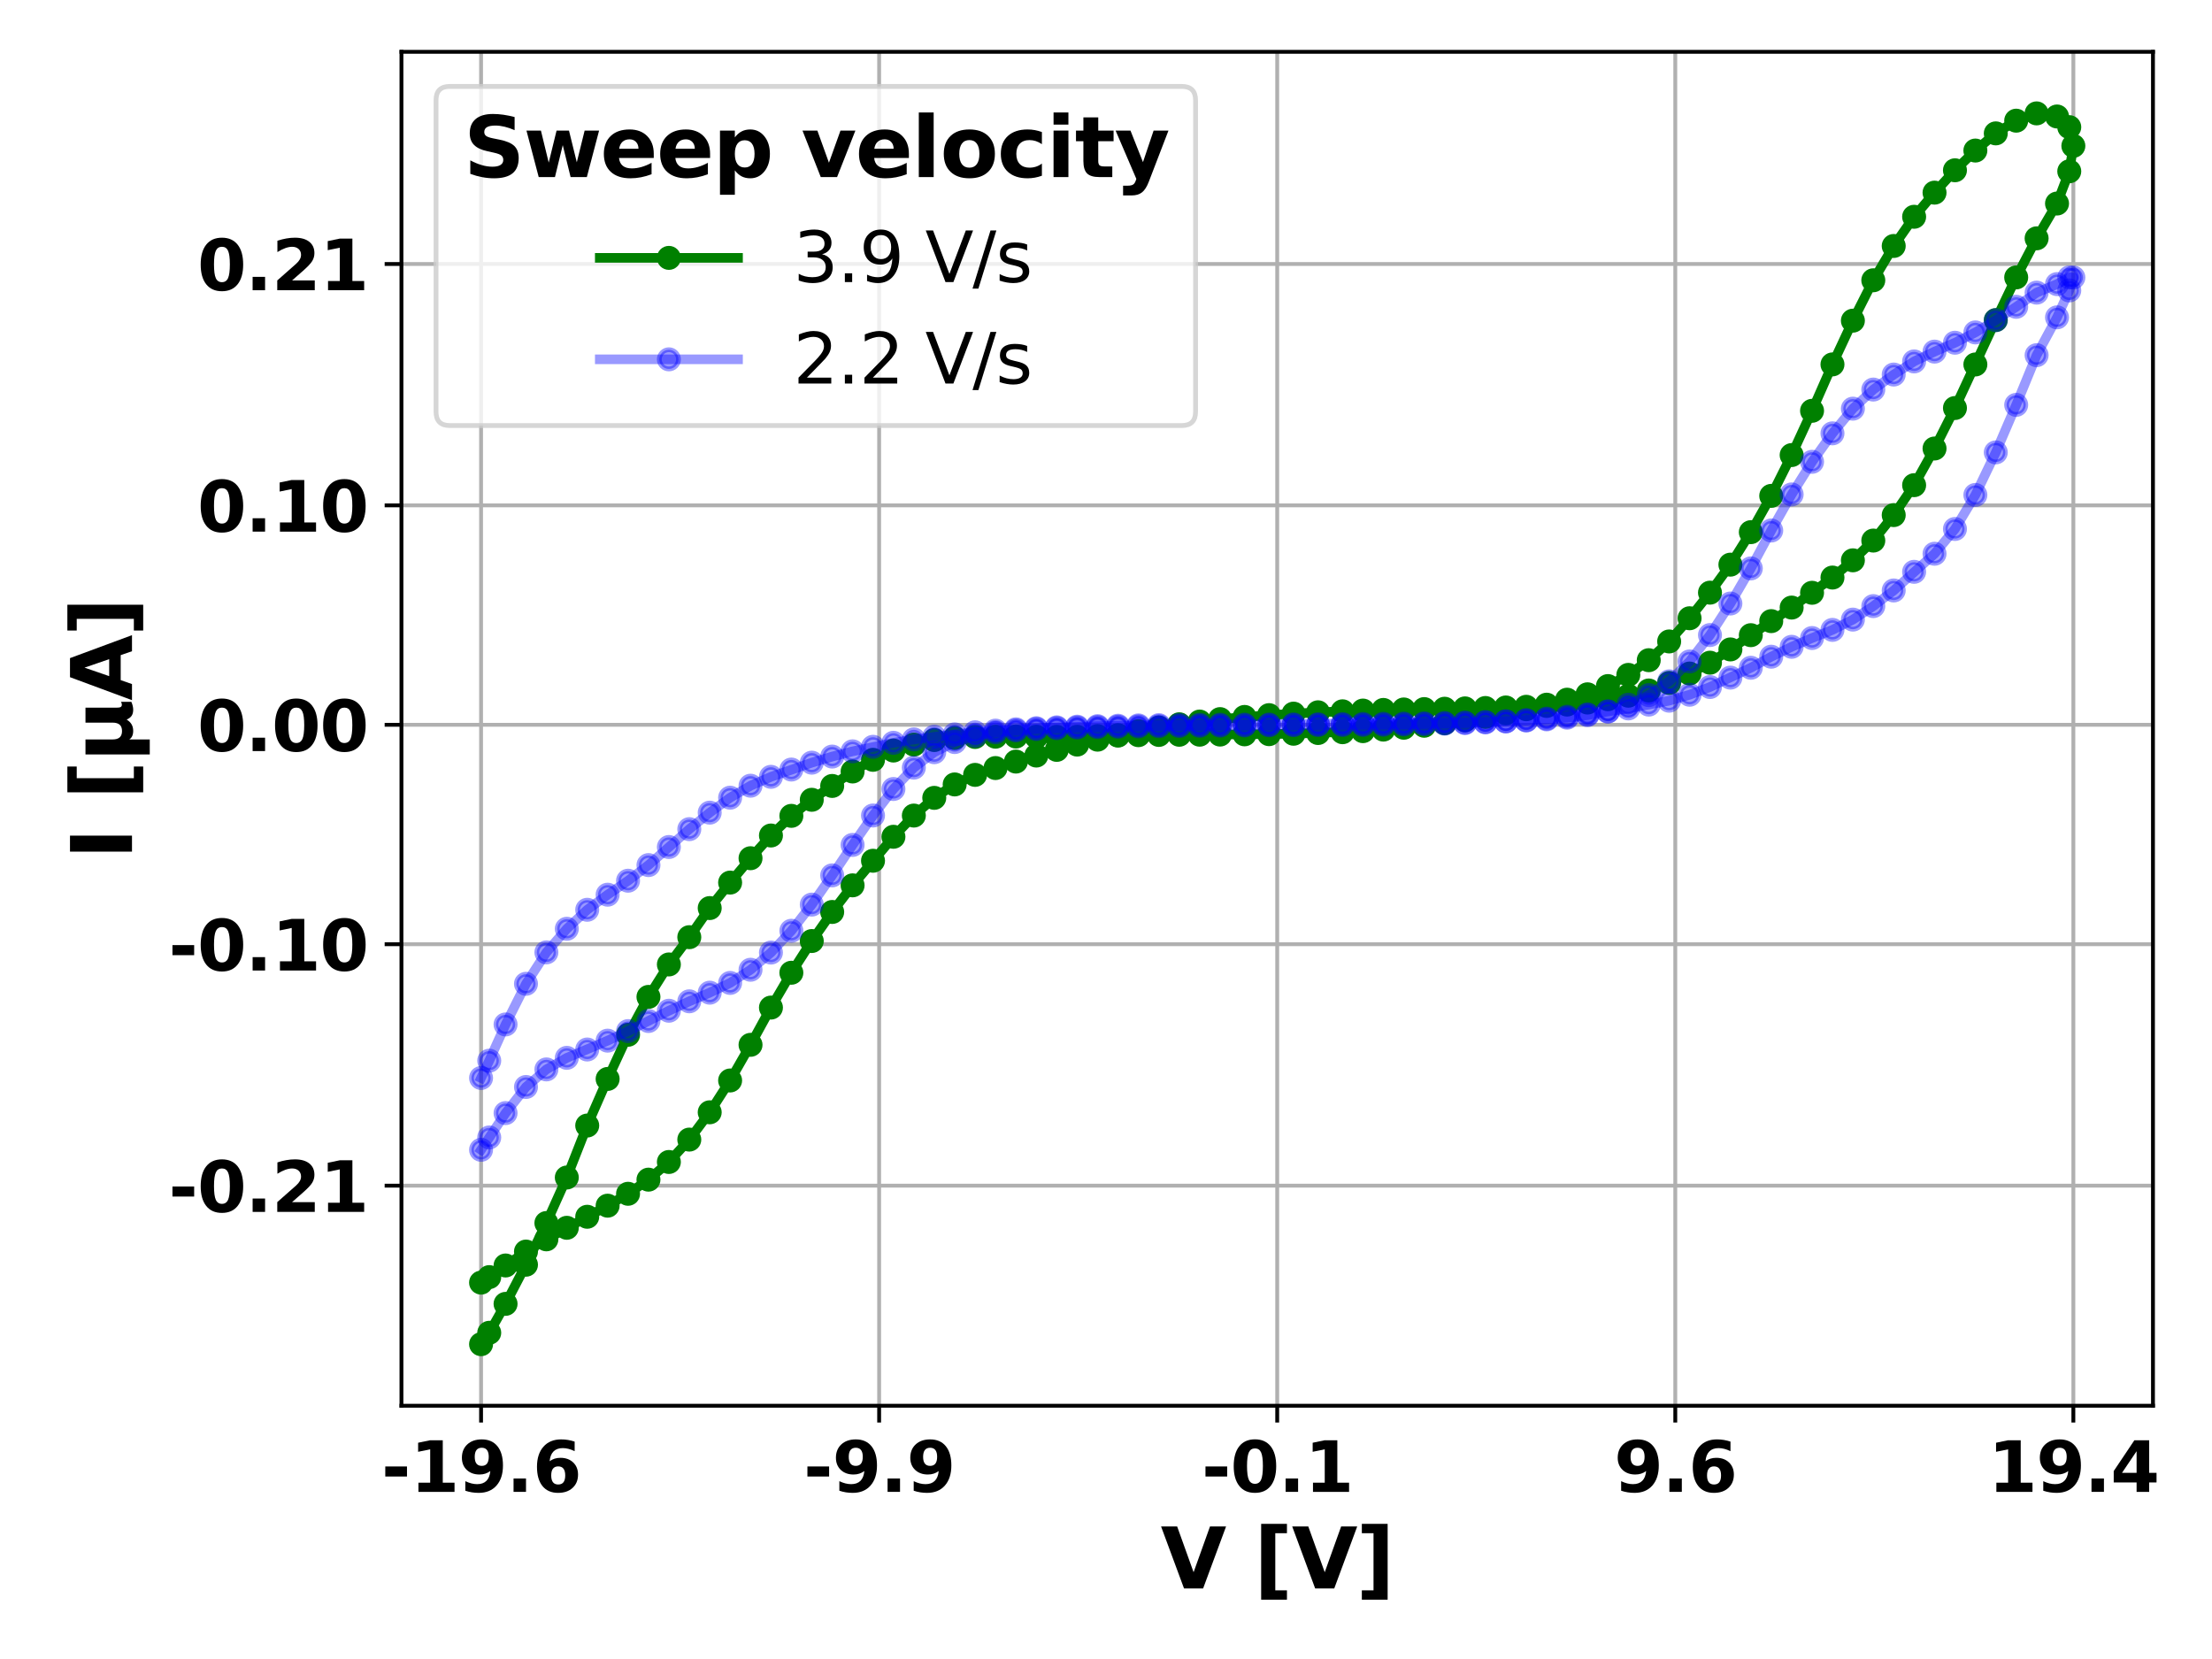 <?xml version="1.0" encoding="utf-8" standalone="no"?>
<!DOCTYPE svg PUBLIC "-//W3C//DTD SVG 1.1//EN"
  "http://www.w3.org/Graphics/SVG/1.1/DTD/svg11.dtd">
<svg xmlns:xlink="http://www.w3.org/1999/xlink" width="460.8pt" height="345.6pt" viewBox="0 0 460.8 345.6" xmlns="http://www.w3.org/2000/svg" version="1.1">
 <defs>
  <style type="text/css">*{stroke-linejoin: round; stroke-linecap: butt}</style>
 </defs>
 <g id="figure_1">
  <g id="patch_1">
   <path d="M 0 345.6 
L 460.8 345.6 
L 460.8 0 
L 0 0 
z
" style="fill: #ffffff"/>
  </g>
  <g id="axes_1">
   <g id="patch_2">
    <path d="M 83.63 292.84 
L 448.503 292.84 
L 448.503 10.8 
L 83.63 10.8 
z
" style="fill: #ffffff"/>
   </g>
   <g id="matplotlib.axis_1">
    <g id="xtick_1">
     <g id="line2d_1">
      <path d="M 100.215 292.84 
L 100.215 10.8 
" clip-path="url(#pc1f1b405e2)" style="fill: none; stroke: #b0b0b0; stroke-width: 0.8; stroke-linecap: square"/>
     </g>
     <g id="line2d_2">
      <defs>
       <path id="med0dda9175" d="M 0 0 
L 0 3.5 
" style="stroke: #000000; stroke-width: 0.8"/>
      </defs>
      <g>
       <use xlink:href="#med0dda9175" x="100.215" y="292.84" style="stroke: #000000; stroke-width: 0.8"/>
      </g>
     </g>
     <g id="text_1">
      <!-- -19.6 -->
      <g transform="translate(79.463 310.782) scale(0.144 -0.144)">
       <defs>
        <path id="DejaVuSans-Bold-2d" d="M 347 2297 
L 2309 2297 
L 2309 1388 
L 347 1388 
L 347 2297 
z
" transform="scale(0.016)"/>
        <path id="DejaVuSans-Bold-31" d="M 750 831 
L 1813 831 
L 1813 3847 
L 722 3622 
L 722 4441 
L 1806 4666 
L 2950 4666 
L 2950 831 
L 4013 831 
L 4013 0 
L 750 0 
L 750 831 
z
" transform="scale(0.016)"/>
        <path id="DejaVuSans-Bold-39" d="M 641 103 
L 641 966 
Q 928 831 1190 764 
Q 1453 697 1709 697 
Q 2247 697 2547 995 
Q 2847 1294 2900 1881 
Q 2688 1725 2447 1647 
Q 2206 1569 1925 1569 
Q 1209 1569 770 1986 
Q 331 2403 331 3084 
Q 331 3838 820 4291 
Q 1309 4744 2131 4744 
Q 3044 4744 3544 4128 
Q 4044 3513 4044 2388 
Q 4044 1231 3459 570 
Q 2875 -91 1856 -91 
Q 1528 -91 1228 -42 
Q 928 6 641 103 
z
M 2125 2350 
Q 2441 2350 2600 2554 
Q 2759 2759 2759 3169 
Q 2759 3575 2600 3781 
Q 2441 3988 2125 3988 
Q 1809 3988 1650 3781 
Q 1491 3575 1491 3169 
Q 1491 2759 1650 2554 
Q 1809 2350 2125 2350 
z
" transform="scale(0.016)"/>
        <path id="DejaVuSans-Bold-2e" d="M 653 1209 
L 1778 1209 
L 1778 0 
L 653 0 
L 653 1209 
z
" transform="scale(0.016)"/>
        <path id="DejaVuSans-Bold-36" d="M 2316 2303 
Q 2000 2303 1842 2098 
Q 1684 1894 1684 1484 
Q 1684 1075 1842 870 
Q 2000 666 2316 666 
Q 2634 666 2792 870 
Q 2950 1075 2950 1484 
Q 2950 1894 2792 2098 
Q 2634 2303 2316 2303 
z
M 3803 4544 
L 3803 3681 
Q 3506 3822 3243 3889 
Q 2981 3956 2731 3956 
Q 2194 3956 1894 3657 
Q 1594 3359 1544 2772 
Q 1750 2925 1990 3001 
Q 2231 3078 2516 3078 
Q 3231 3078 3670 2659 
Q 4109 2241 4109 1563 
Q 4109 813 3618 361 
Q 3128 -91 2303 -91 
Q 1394 -91 895 523 
Q 397 1138 397 2266 
Q 397 3422 980 4083 
Q 1563 4744 2578 4744 
Q 2900 4744 3203 4694 
Q 3506 4644 3803 4544 
z
" transform="scale(0.016)"/>
       </defs>
       <use xlink:href="#DejaVuSans-Bold-2d"/>
       <use xlink:href="#DejaVuSans-Bold-31" x="41.504"/>
       <use xlink:href="#DejaVuSans-Bold-39" x="111.084"/>
       <use xlink:href="#DejaVuSans-Bold-2e" x="180.664"/>
       <use xlink:href="#DejaVuSans-Bold-36" x="218.652"/>
      </g>
     </g>
    </g>
    <g id="xtick_2">
     <g id="line2d_3">
      <path d="M 183.141 292.84 
L 183.141 10.8 
" clip-path="url(#pc1f1b405e2)" style="fill: none; stroke: #b0b0b0; stroke-width: 0.8; stroke-linecap: square"/>
     </g>
     <g id="line2d_4">
      <g>
       <use xlink:href="#med0dda9175" x="183.141" y="292.84" style="stroke: #000000; stroke-width: 0.8"/>
      </g>
     </g>
     <g id="text_2">
      <!-- -9.9 -->
      <g transform="translate(167.399 310.782) scale(0.144 -0.144)">
       <use xlink:href="#DejaVuSans-Bold-2d"/>
       <use xlink:href="#DejaVuSans-Bold-39" x="41.504"/>
       <use xlink:href="#DejaVuSans-Bold-2e" x="111.084"/>
       <use xlink:href="#DejaVuSans-Bold-39" x="149.072"/>
      </g>
     </g>
    </g>
    <g id="xtick_3">
     <g id="line2d_5">
      <path d="M 266.066 292.84 
L 266.066 10.8 
" clip-path="url(#pc1f1b405e2)" style="fill: none; stroke: #b0b0b0; stroke-width: 0.8; stroke-linecap: square"/>
     </g>
     <g id="line2d_6">
      <g>
       <use xlink:href="#med0dda9175" x="266.066" y="292.84" style="stroke: #000000; stroke-width: 0.8"/>
      </g>
     </g>
     <g id="text_3">
      <!-- -0.1 -->
      <g transform="translate(250.324 310.782) scale(0.144 -0.144)">
       <defs>
        <path id="DejaVuSans-Bold-30" d="M 2944 2338 
Q 2944 3213 2780 3570 
Q 2616 3928 2228 3928 
Q 1841 3928 1675 3570 
Q 1509 3213 1509 2338 
Q 1509 1453 1675 1090 
Q 1841 728 2228 728 
Q 2613 728 2778 1090 
Q 2944 1453 2944 2338 
z
M 4147 2328 
Q 4147 1169 3647 539 
Q 3147 -91 2228 -91 
Q 1306 -91 806 539 
Q 306 1169 306 2328 
Q 306 3491 806 4120 
Q 1306 4750 2228 4750 
Q 3147 4750 3647 4120 
Q 4147 3491 4147 2328 
z
" transform="scale(0.016)"/>
       </defs>
       <use xlink:href="#DejaVuSans-Bold-2d"/>
       <use xlink:href="#DejaVuSans-Bold-30" x="41.504"/>
       <use xlink:href="#DejaVuSans-Bold-2e" x="111.084"/>
       <use xlink:href="#DejaVuSans-Bold-31" x="149.072"/>
      </g>
     </g>
    </g>
    <g id="xtick_4">
     <g id="line2d_7">
      <path d="M 348.992 292.84 
L 348.992 10.8 
" clip-path="url(#pc1f1b405e2)" style="fill: none; stroke: #b0b0b0; stroke-width: 0.8; stroke-linecap: square"/>
     </g>
     <g id="line2d_8">
      <g>
       <use xlink:href="#med0dda9175" x="348.992" y="292.84" style="stroke: #000000; stroke-width: 0.8"/>
      </g>
     </g>
     <g id="text_4">
      <!-- 9.6 -->
      <g transform="translate(336.238 310.782) scale(0.144 -0.144)">
       <use xlink:href="#DejaVuSans-Bold-39"/>
       <use xlink:href="#DejaVuSans-Bold-2e" x="69.58"/>
       <use xlink:href="#DejaVuSans-Bold-36" x="107.568"/>
      </g>
     </g>
    </g>
    <g id="xtick_5">
     <g id="line2d_9">
      <path d="M 431.918 292.84 
L 431.918 10.8 
" clip-path="url(#pc1f1b405e2)" style="fill: none; stroke: #b0b0b0; stroke-width: 0.8; stroke-linecap: square"/>
     </g>
     <g id="line2d_10">
      <g>
       <use xlink:href="#med0dda9175" x="431.918" y="292.84" style="stroke: #000000; stroke-width: 0.8"/>
      </g>
     </g>
     <g id="text_5">
      <!-- 19.4 -->
      <g transform="translate(414.154 310.782) scale(0.144 -0.144)">
       <defs>
        <path id="DejaVuSans-Bold-34" d="M 2356 3675 
L 1038 1722 
L 2356 1722 
L 2356 3675 
z
M 2156 4666 
L 3494 4666 
L 3494 1722 
L 4159 1722 
L 4159 850 
L 3494 850 
L 3494 0 
L 2356 0 
L 2356 850 
L 288 850 
L 288 1881 
L 2156 4666 
z
" transform="scale(0.016)"/>
       </defs>
       <use xlink:href="#DejaVuSans-Bold-31"/>
       <use xlink:href="#DejaVuSans-Bold-39" x="69.58"/>
       <use xlink:href="#DejaVuSans-Bold-2e" x="139.16"/>
       <use xlink:href="#DejaVuSans-Bold-34" x="177.148"/>
      </g>
     </g>
    </g>
    <g id="text_6">
     <!-- V [V] -->
     <g transform="translate(241.788 330.907) scale(0.173 -0.173)">
      <defs>
       <path id="DejaVuSans-Bold-56" d="M 31 4666 
L 1241 4666 
L 2478 1222 
L 3713 4666 
L 4922 4666 
L 3194 0 
L 1759 0 
L 31 4666 
z
" transform="scale(0.016)"/>
       <path id="DejaVuSans-Bold-20" transform="scale(0.016)"/>
       <path id="DejaVuSans-Bold-5b" d="M 550 4863 
L 2491 4863 
L 2491 4159 
L 1613 4159 
L 1613 -141 
L 2491 -141 
L 2491 -844 
L 550 -844 
L 550 4863 
z
" transform="scale(0.016)"/>
       <path id="DejaVuSans-Bold-5d" d="M 2375 -844 
L 434 -844 
L 434 -141 
L 1313 -141 
L 1313 4159 
L 434 4159 
L 434 4863 
L 2375 4863 
L 2375 -844 
z
" transform="scale(0.016)"/>
      </defs>
      <use xlink:href="#DejaVuSans-Bold-56"/>
      <use xlink:href="#DejaVuSans-Bold-20" x="77.393"/>
      <use xlink:href="#DejaVuSans-Bold-5b" x="112.207"/>
      <use xlink:href="#DejaVuSans-Bold-56" x="157.91"/>
      <use xlink:href="#DejaVuSans-Bold-5d" x="235.303"/>
     </g>
    </g>
   </g>
   <g id="matplotlib.axis_2">
    <g id="ytick_1">
     <g id="line2d_11">
      <path d="M 83.63 54.99 
L 448.503 54.99 
" clip-path="url(#pc1f1b405e2)" style="fill: none; stroke: #b0b0b0; stroke-width: 0.8; stroke-linecap: square"/>
     </g>
     <g id="line2d_12">
      <defs>
       <path id="m812e8b5972" d="M 0 0 
L -3.5 0 
" style="stroke: #000000; stroke-width: 0.8"/>
      </defs>
      <g>
       <use xlink:href="#m812e8b5972" x="83.63" y="54.99" style="stroke: #000000; stroke-width: 0.8"/>
      </g>
     </g>
     <g id="text_7">
      <!-- 0.21 -->
      <g transform="translate(41.102 60.46) scale(0.144 -0.144)">
       <defs>
        <path id="DejaVuSans-Bold-32" d="M 1844 884 
L 3897 884 
L 3897 0 
L 506 0 
L 506 884 
L 2209 2388 
Q 2438 2594 2547 2791 
Q 2656 2988 2656 3200 
Q 2656 3528 2436 3728 
Q 2216 3928 1850 3928 
Q 1569 3928 1234 3808 
Q 900 3688 519 3450 
L 519 4475 
Q 925 4609 1322 4679 
Q 1719 4750 2100 4750 
Q 2938 4750 3402 4381 
Q 3866 4013 3866 3353 
Q 3866 2972 3669 2642 
Q 3472 2313 2841 1759 
L 1844 884 
z
" transform="scale(0.016)"/>
       </defs>
       <use xlink:href="#DejaVuSans-Bold-30"/>
       <use xlink:href="#DejaVuSans-Bold-2e" x="69.58"/>
       <use xlink:href="#DejaVuSans-Bold-32" x="107.568"/>
       <use xlink:href="#DejaVuSans-Bold-31" x="177.148"/>
      </g>
     </g>
    </g>
    <g id="ytick_2">
     <g id="line2d_13">
      <path d="M 83.63 105.275 
L 448.503 105.275 
" clip-path="url(#pc1f1b405e2)" style="fill: none; stroke: #b0b0b0; stroke-width: 0.8; stroke-linecap: square"/>
     </g>
     <g id="line2d_14">
      <g>
       <use xlink:href="#m812e8b5972" x="83.63" y="105.275" style="stroke: #000000; stroke-width: 0.8"/>
      </g>
     </g>
     <g id="text_8">
      <!-- 0.10 -->
      <g transform="translate(41.102 110.746) scale(0.144 -0.144)">
       <use xlink:href="#DejaVuSans-Bold-30"/>
       <use xlink:href="#DejaVuSans-Bold-2e" x="69.58"/>
       <use xlink:href="#DejaVuSans-Bold-31" x="107.568"/>
       <use xlink:href="#DejaVuSans-Bold-30" x="177.148"/>
      </g>
     </g>
    </g>
    <g id="ytick_3">
     <g id="line2d_15">
      <path d="M 83.63 150.99 
L 448.503 150.99 
" clip-path="url(#pc1f1b405e2)" style="fill: none; stroke: #b0b0b0; stroke-width: 0.8; stroke-linecap: square"/>
     </g>
     <g id="line2d_16">
      <g>
       <use xlink:href="#m812e8b5972" x="83.63" y="150.99" style="stroke: #000000; stroke-width: 0.8"/>
      </g>
     </g>
     <g id="text_9">
      <!-- 0.00 -->
      <g transform="translate(41.102 156.461) scale(0.144 -0.144)">
       <use xlink:href="#DejaVuSans-Bold-30"/>
       <use xlink:href="#DejaVuSans-Bold-2e" x="69.58"/>
       <use xlink:href="#DejaVuSans-Bold-30" x="107.568"/>
       <use xlink:href="#DejaVuSans-Bold-30" x="177.148"/>
      </g>
     </g>
    </g>
    <g id="ytick_4">
     <g id="line2d_17">
      <path d="M 83.63 196.704 
L 448.503 196.704 
" clip-path="url(#pc1f1b405e2)" style="fill: none; stroke: #b0b0b0; stroke-width: 0.8; stroke-linecap: square"/>
     </g>
     <g id="line2d_18">
      <g>
       <use xlink:href="#m812e8b5972" x="83.63" y="196.704" style="stroke: #000000; stroke-width: 0.8"/>
      </g>
     </g>
     <g id="text_10">
      <!-- -0.10 -->
      <g transform="translate(35.127 202.175) scale(0.144 -0.144)">
       <use xlink:href="#DejaVuSans-Bold-2d"/>
       <use xlink:href="#DejaVuSans-Bold-30" x="41.504"/>
       <use xlink:href="#DejaVuSans-Bold-2e" x="111.084"/>
       <use xlink:href="#DejaVuSans-Bold-31" x="149.072"/>
       <use xlink:href="#DejaVuSans-Bold-30" x="218.652"/>
      </g>
     </g>
    </g>
    <g id="ytick_5">
     <g id="line2d_19">
      <path d="M 83.63 246.99 
L 448.503 246.99 
" clip-path="url(#pc1f1b405e2)" style="fill: none; stroke: #b0b0b0; stroke-width: 0.8; stroke-linecap: square"/>
     </g>
     <g id="line2d_20">
      <g>
       <use xlink:href="#m812e8b5972" x="83.63" y="246.99" style="stroke: #000000; stroke-width: 0.8"/>
      </g>
     </g>
     <g id="text_11">
      <!-- -0.21 -->
      <g transform="translate(35.127 252.461) scale(0.144 -0.144)">
       <use xlink:href="#DejaVuSans-Bold-2d"/>
       <use xlink:href="#DejaVuSans-Bold-30" x="41.504"/>
       <use xlink:href="#DejaVuSans-Bold-2e" x="111.084"/>
       <use xlink:href="#DejaVuSans-Bold-32" x="149.072"/>
       <use xlink:href="#DejaVuSans-Bold-31" x="218.652"/>
      </g>
     </g>
    </g>
    <g id="text_12">
     <!-- I [$\mathbf{\mu}$A] -->
     <g transform="translate(27.498 179.036) rotate(-90) scale(0.173 -0.173)">
      <defs>
       <path id="DejaVuSans-Bold-49" d="M 588 4666 
L 1791 4666 
L 1791 0 
L 588 0 
L 588 4666 
z
" transform="scale(0.016)"/>
       <path id="DejaVuSans-Bold-3bc" d="M 544 -1338 
L 544 3500 
L 1672 3500 
L 1672 1466 
Q 1672 1103 1828 926 
Q 1984 750 2303 750 
Q 2625 750 2781 926 
Q 2938 1103 2938 1466 
L 2938 3500 
L 4063 3500 
L 4063 1159 
Q 4063 938 4114 850 
Q 4166 763 4288 763 
Q 4344 763 4395 778 
Q 4447 794 4506 831 
L 4506 50 
Q 4341 -22 4195 -56 
Q 4050 -91 3909 -91 
Q 3631 -91 3454 26 
Q 3278 144 3169 403 
Q 3022 156 2811 32 
Q 2600 -91 2322 -91 
Q 2091 -91 1928 -17 
Q 1766 56 1672 206 
L 1672 -1338 
L 544 -1338 
z
" transform="scale(0.016)"/>
       <path id="DejaVuSans-Bold-41" d="M 3419 850 
L 1538 850 
L 1241 0 
L 31 0 
L 1759 4666 
L 3194 4666 
L 4922 0 
L 3713 0 
L 3419 850 
z
M 1838 1716 
L 3116 1716 
L 2478 3572 
L 1838 1716 
z
" transform="scale(0.016)"/>
      </defs>
      <use xlink:href="#DejaVuSans-Bold-49" transform="translate(0 0.016)"/>
      <use xlink:href="#DejaVuSans-Bold-20" transform="translate(37.207 0.016)"/>
      <use xlink:href="#DejaVuSans-Bold-5b" transform="translate(72.021 0.016)"/>
      <use xlink:href="#DejaVuSans-Bold-3bc" transform="translate(117.725 0.016)"/>
      <use xlink:href="#DejaVuSans-Bold-41" transform="translate(191.309 0.016)"/>
      <use xlink:href="#DejaVuSans-Bold-5d" transform="translate(268.701 0.016)"/>
     </g>
    </g>
   </g>
   <g id="line2d_21">
    <path d="M 100.215 280.02 
L 101.916 277.643 
L 105.318 271.619 
L 109.571 263.462 
L 113.823 254.779 
L 118.076 245.296 
L 122.329 234.471 
L 126.581 224.764 
L 130.834 215.564 
L 135.086 207.671 
L 139.339 200.912 
L 143.592 195.231 
L 147.844 189.167 
L 152.097 183.86 
L 156.349 178.782 
L 160.602 174.05 
L 164.855 169.958 
L 169.107 166.611 
L 177.612 160.714 
L 181.865 158.287 
L 186.118 156.351 
L 190.37 155.108 
L 194.623 154.166 
L 198.875 153.738 
L 203.128 153.526 
L 211.633 153.431 
L 224.391 153.494 
L 237.149 153.149 
L 259.262 152.973 
L 269.468 152.853 
L 283.927 152.314 
L 292.432 151.603 
L 300.938 150.663 
L 309.443 149.347 
L 317.948 147.744 
L 326.453 145.758 
L 330.706 144.636 
L 334.958 142.921 
L 339.211 140.59 
L 343.464 137.529 
L 347.716 133.625 
L 351.969 128.792 
L 356.221 123.461 
L 360.474 117.627 
L 364.727 110.858 
L 368.979 103.3 
L 373.232 94.8 
L 377.484 85.58 
L 381.737 75.913 
L 385.99 66.8 
L 390.242 58.387 
L 394.495 51.24 
L 398.747 45.158 
L 403 40.13 
L 407.253 35.472 
L 411.505 31.362 
L 415.758 27.785 
L 420.01 25.138 
L 424.263 23.62 
L 428.516 24.266 
L 431.067 26.484 
L 431.918 30.39 
L 431.067 35.689 
L 428.516 42.399 
L 424.263 49.648 
L 420.01 57.788 
L 415.758 66.675 
L 407.253 84.999 
L 403 93.431 
L 398.747 101.07 
L 394.495 107.304 
L 390.242 112.612 
L 385.99 116.724 
L 381.737 120.315 
L 373.232 126.57 
L 364.727 132.317 
L 360.474 135.287 
L 356.221 138.053 
L 351.969 140.307 
L 347.716 142.268 
L 343.464 143.839 
L 339.211 144.93 
L 330.706 146.349 
L 326.453 146.774 
L 317.948 147.237 
L 305.19 147.571 
L 283.927 148.023 
L 274.572 148.384 
L 264.365 148.976 
L 254.159 149.802 
L 245.654 150.878 
L 237.149 152.304 
L 228.644 154.085 
L 220.138 156.215 
L 211.633 158.652 
L 203.128 161.422 
L 198.875 163.411 
L 194.623 166.209 
L 190.37 169.899 
L 186.118 174.315 
L 177.612 184.434 
L 173.36 189.979 
L 169.107 196.033 
L 164.855 202.641 
L 160.602 209.897 
L 156.349 217.657 
L 152.097 225.085 
L 147.844 231.712 
L 143.592 237.399 
L 139.339 242.062 
L 135.086 245.743 
L 130.834 248.688 
L 126.581 251.165 
L 113.823 258.176 
L 109.571 260.723 
L 100.215 267.192 
L 100.215 267.192 
" clip-path="url(#pc1f1b405e2)" style="fill: none; stroke: #008000; stroke-width: 2; stroke-linecap: square"/>
    <defs>
     <path id="md86a0a7298" d="M 0 2 
C 0.53 2 1.039 1.789 1.414 1.414 
C 1.789 1.039 2 0.53 2 0 
C 2 -0.53 1.789 -1.039 1.414 -1.414 
C 1.039 -1.789 0.53 -2 0 -2 
C -0.53 -2 -1.039 -1.789 -1.414 -1.414 
C -1.789 -1.039 -2 -0.53 -2 0 
C -2 0.53 -1.789 1.039 -1.414 1.414 
C -1.039 1.789 -0.53 2 0 2 
z
" style="stroke: #008000"/>
    </defs>
    <g clip-path="url(#pc1f1b405e2)">
     <use xlink:href="#md86a0a7298" x="100.215" y="280.02" style="fill: #008000; stroke: #008000"/>
     <use xlink:href="#md86a0a7298" x="101.916" y="277.643" style="fill: #008000; stroke: #008000"/>
     <use xlink:href="#md86a0a7298" x="105.318" y="271.619" style="fill: #008000; stroke: #008000"/>
     <use xlink:href="#md86a0a7298" x="109.571" y="263.462" style="fill: #008000; stroke: #008000"/>
     <use xlink:href="#md86a0a7298" x="113.823" y="254.779" style="fill: #008000; stroke: #008000"/>
     <use xlink:href="#md86a0a7298" x="118.076" y="245.296" style="fill: #008000; stroke: #008000"/>
     <use xlink:href="#md86a0a7298" x="122.329" y="234.471" style="fill: #008000; stroke: #008000"/>
     <use xlink:href="#md86a0a7298" x="126.581" y="224.764" style="fill: #008000; stroke: #008000"/>
     <use xlink:href="#md86a0a7298" x="130.834" y="215.564" style="fill: #008000; stroke: #008000"/>
     <use xlink:href="#md86a0a7298" x="135.086" y="207.671" style="fill: #008000; stroke: #008000"/>
     <use xlink:href="#md86a0a7298" x="139.339" y="200.912" style="fill: #008000; stroke: #008000"/>
     <use xlink:href="#md86a0a7298" x="143.592" y="195.231" style="fill: #008000; stroke: #008000"/>
     <use xlink:href="#md86a0a7298" x="147.844" y="189.167" style="fill: #008000; stroke: #008000"/>
     <use xlink:href="#md86a0a7298" x="152.097" y="183.86" style="fill: #008000; stroke: #008000"/>
     <use xlink:href="#md86a0a7298" x="156.349" y="178.782" style="fill: #008000; stroke: #008000"/>
     <use xlink:href="#md86a0a7298" x="160.602" y="174.05" style="fill: #008000; stroke: #008000"/>
     <use xlink:href="#md86a0a7298" x="164.855" y="169.958" style="fill: #008000; stroke: #008000"/>
     <use xlink:href="#md86a0a7298" x="169.107" y="166.611" style="fill: #008000; stroke: #008000"/>
     <use xlink:href="#md86a0a7298" x="173.36" y="163.728" style="fill: #008000; stroke: #008000"/>
     <use xlink:href="#md86a0a7298" x="177.612" y="160.714" style="fill: #008000; stroke: #008000"/>
     <use xlink:href="#md86a0a7298" x="181.865" y="158.287" style="fill: #008000; stroke: #008000"/>
     <use xlink:href="#md86a0a7298" x="186.118" y="156.351" style="fill: #008000; stroke: #008000"/>
     <use xlink:href="#md86a0a7298" x="190.37" y="155.108" style="fill: #008000; stroke: #008000"/>
     <use xlink:href="#md86a0a7298" x="194.623" y="154.166" style="fill: #008000; stroke: #008000"/>
     <use xlink:href="#md86a0a7298" x="198.875" y="153.738" style="fill: #008000; stroke: #008000"/>
     <use xlink:href="#md86a0a7298" x="203.128" y="153.526" style="fill: #008000; stroke: #008000"/>
     <use xlink:href="#md86a0a7298" x="207.381" y="153.466" style="fill: #008000; stroke: #008000"/>
     <use xlink:href="#md86a0a7298" x="211.633" y="153.431" style="fill: #008000; stroke: #008000"/>
     <use xlink:href="#md86a0a7298" x="215.886" y="153.472" style="fill: #008000; stroke: #008000"/>
     <use xlink:href="#md86a0a7298" x="220.138" y="153.502" style="fill: #008000; stroke: #008000"/>
     <use xlink:href="#md86a0a7298" x="224.391" y="153.494" style="fill: #008000; stroke: #008000"/>
     <use xlink:href="#md86a0a7298" x="228.644" y="153.352" style="fill: #008000; stroke: #008000"/>
     <use xlink:href="#md86a0a7298" x="232.896" y="153.234" style="fill: #008000; stroke: #008000"/>
     <use xlink:href="#md86a0a7298" x="237.149" y="153.149" style="fill: #008000; stroke: #008000"/>
     <use xlink:href="#md86a0a7298" x="241.401" y="153.099" style="fill: #008000; stroke: #008000"/>
     <use xlink:href="#md86a0a7298" x="245.654" y="153.064" style="fill: #008000; stroke: #008000"/>
     <use xlink:href="#md86a0a7298" x="249.906" y="153.048" style="fill: #008000; stroke: #008000"/>
     <use xlink:href="#md86a0a7298" x="254.159" y="153.024" style="fill: #008000; stroke: #008000"/>
     <use xlink:href="#md86a0a7298" x="259.262" y="152.973" style="fill: #008000; stroke: #008000"/>
     <use xlink:href="#md86a0a7298" x="264.365" y="152.94" style="fill: #008000; stroke: #008000"/>
     <use xlink:href="#md86a0a7298" x="269.468" y="152.853" style="fill: #008000; stroke: #008000"/>
     <use xlink:href="#md86a0a7298" x="274.572" y="152.7" style="fill: #008000; stroke: #008000"/>
     <use xlink:href="#md86a0a7298" x="279.675" y="152.532" style="fill: #008000; stroke: #008000"/>
     <use xlink:href="#md86a0a7298" x="283.927" y="152.314" style="fill: #008000; stroke: #008000"/>
     <use xlink:href="#md86a0a7298" x="288.18" y="151.989" style="fill: #008000; stroke: #008000"/>
     <use xlink:href="#md86a0a7298" x="292.432" y="151.603" style="fill: #008000; stroke: #008000"/>
     <use xlink:href="#md86a0a7298" x="296.685" y="151.185" style="fill: #008000; stroke: #008000"/>
     <use xlink:href="#md86a0a7298" x="300.938" y="150.663" style="fill: #008000; stroke: #008000"/>
     <use xlink:href="#md86a0a7298" x="305.19" y="150.047" style="fill: #008000; stroke: #008000"/>
     <use xlink:href="#md86a0a7298" x="309.443" y="149.347" style="fill: #008000; stroke: #008000"/>
     <use xlink:href="#md86a0a7298" x="313.695" y="148.59" style="fill: #008000; stroke: #008000"/>
     <use xlink:href="#md86a0a7298" x="317.948" y="147.744" style="fill: #008000; stroke: #008000"/>
     <use xlink:href="#md86a0a7298" x="322.201" y="146.799" style="fill: #008000; stroke: #008000"/>
     <use xlink:href="#md86a0a7298" x="326.453" y="145.758" style="fill: #008000; stroke: #008000"/>
     <use xlink:href="#md86a0a7298" x="330.706" y="144.636" style="fill: #008000; stroke: #008000"/>
     <use xlink:href="#md86a0a7298" x="334.958" y="142.921" style="fill: #008000; stroke: #008000"/>
     <use xlink:href="#md86a0a7298" x="339.211" y="140.59" style="fill: #008000; stroke: #008000"/>
     <use xlink:href="#md86a0a7298" x="343.464" y="137.529" style="fill: #008000; stroke: #008000"/>
     <use xlink:href="#md86a0a7298" x="347.716" y="133.625" style="fill: #008000; stroke: #008000"/>
     <use xlink:href="#md86a0a7298" x="351.969" y="128.792" style="fill: #008000; stroke: #008000"/>
     <use xlink:href="#md86a0a7298" x="356.221" y="123.461" style="fill: #008000; stroke: #008000"/>
     <use xlink:href="#md86a0a7298" x="360.474" y="117.627" style="fill: #008000; stroke: #008000"/>
     <use xlink:href="#md86a0a7298" x="364.727" y="110.858" style="fill: #008000; stroke: #008000"/>
     <use xlink:href="#md86a0a7298" x="368.979" y="103.3" style="fill: #008000; stroke: #008000"/>
     <use xlink:href="#md86a0a7298" x="373.232" y="94.8" style="fill: #008000; stroke: #008000"/>
     <use xlink:href="#md86a0a7298" x="377.484" y="85.58" style="fill: #008000; stroke: #008000"/>
     <use xlink:href="#md86a0a7298" x="381.737" y="75.913" style="fill: #008000; stroke: #008000"/>
     <use xlink:href="#md86a0a7298" x="385.99" y="66.8" style="fill: #008000; stroke: #008000"/>
     <use xlink:href="#md86a0a7298" x="390.242" y="58.387" style="fill: #008000; stroke: #008000"/>
     <use xlink:href="#md86a0a7298" x="394.495" y="51.24" style="fill: #008000; stroke: #008000"/>
     <use xlink:href="#md86a0a7298" x="398.747" y="45.158" style="fill: #008000; stroke: #008000"/>
     <use xlink:href="#md86a0a7298" x="403" y="40.13" style="fill: #008000; stroke: #008000"/>
     <use xlink:href="#md86a0a7298" x="407.253" y="35.472" style="fill: #008000; stroke: #008000"/>
     <use xlink:href="#md86a0a7298" x="411.505" y="31.362" style="fill: #008000; stroke: #008000"/>
     <use xlink:href="#md86a0a7298" x="415.758" y="27.785" style="fill: #008000; stroke: #008000"/>
     <use xlink:href="#md86a0a7298" x="420.01" y="25.138" style="fill: #008000; stroke: #008000"/>
     <use xlink:href="#md86a0a7298" x="424.263" y="23.62" style="fill: #008000; stroke: #008000"/>
     <use xlink:href="#md86a0a7298" x="428.516" y="24.266" style="fill: #008000; stroke: #008000"/>
     <use xlink:href="#md86a0a7298" x="431.067" y="26.484" style="fill: #008000; stroke: #008000"/>
     <use xlink:href="#md86a0a7298" x="431.918" y="30.39" style="fill: #008000; stroke: #008000"/>
     <use xlink:href="#md86a0a7298" x="431.067" y="35.689" style="fill: #008000; stroke: #008000"/>
     <use xlink:href="#md86a0a7298" x="428.516" y="42.399" style="fill: #008000; stroke: #008000"/>
     <use xlink:href="#md86a0a7298" x="424.263" y="49.648" style="fill: #008000; stroke: #008000"/>
     <use xlink:href="#md86a0a7298" x="420.01" y="57.788" style="fill: #008000; stroke: #008000"/>
     <use xlink:href="#md86a0a7298" x="415.758" y="66.675" style="fill: #008000; stroke: #008000"/>
     <use xlink:href="#md86a0a7298" x="411.505" y="75.926" style="fill: #008000; stroke: #008000"/>
     <use xlink:href="#md86a0a7298" x="407.253" y="84.999" style="fill: #008000; stroke: #008000"/>
     <use xlink:href="#md86a0a7298" x="403" y="93.431" style="fill: #008000; stroke: #008000"/>
     <use xlink:href="#md86a0a7298" x="398.747" y="101.07" style="fill: #008000; stroke: #008000"/>
     <use xlink:href="#md86a0a7298" x="394.495" y="107.304" style="fill: #008000; stroke: #008000"/>
     <use xlink:href="#md86a0a7298" x="390.242" y="112.612" style="fill: #008000; stroke: #008000"/>
     <use xlink:href="#md86a0a7298" x="385.99" y="116.724" style="fill: #008000; stroke: #008000"/>
     <use xlink:href="#md86a0a7298" x="381.737" y="120.315" style="fill: #008000; stroke: #008000"/>
     <use xlink:href="#md86a0a7298" x="377.484" y="123.488" style="fill: #008000; stroke: #008000"/>
     <use xlink:href="#md86a0a7298" x="373.232" y="126.57" style="fill: #008000; stroke: #008000"/>
     <use xlink:href="#md86a0a7298" x="368.979" y="129.391" style="fill: #008000; stroke: #008000"/>
     <use xlink:href="#md86a0a7298" x="364.727" y="132.317" style="fill: #008000; stroke: #008000"/>
     <use xlink:href="#md86a0a7298" x="360.474" y="135.287" style="fill: #008000; stroke: #008000"/>
     <use xlink:href="#md86a0a7298" x="356.221" y="138.053" style="fill: #008000; stroke: #008000"/>
     <use xlink:href="#md86a0a7298" x="351.969" y="140.307" style="fill: #008000; stroke: #008000"/>
     <use xlink:href="#md86a0a7298" x="347.716" y="142.268" style="fill: #008000; stroke: #008000"/>
     <use xlink:href="#md86a0a7298" x="343.464" y="143.839" style="fill: #008000; stroke: #008000"/>
     <use xlink:href="#md86a0a7298" x="339.211" y="144.93" style="fill: #008000; stroke: #008000"/>
     <use xlink:href="#md86a0a7298" x="334.958" y="145.661" style="fill: #008000; stroke: #008000"/>
     <use xlink:href="#md86a0a7298" x="330.706" y="146.349" style="fill: #008000; stroke: #008000"/>
     <use xlink:href="#md86a0a7298" x="326.453" y="146.774" style="fill: #008000; stroke: #008000"/>
     <use xlink:href="#md86a0a7298" x="322.201" y="147.06" style="fill: #008000; stroke: #008000"/>
     <use xlink:href="#md86a0a7298" x="317.948" y="147.237" style="fill: #008000; stroke: #008000"/>
     <use xlink:href="#md86a0a7298" x="313.695" y="147.379" style="fill: #008000; stroke: #008000"/>
     <use xlink:href="#md86a0a7298" x="309.443" y="147.49" style="fill: #008000; stroke: #008000"/>
     <use xlink:href="#md86a0a7298" x="305.19" y="147.571" style="fill: #008000; stroke: #008000"/>
     <use xlink:href="#md86a0a7298" x="300.938" y="147.642" style="fill: #008000; stroke: #008000"/>
     <use xlink:href="#md86a0a7298" x="296.685" y="147.715" style="fill: #008000; stroke: #008000"/>
     <use xlink:href="#md86a0a7298" x="292.432" y="147.794" style="fill: #008000; stroke: #008000"/>
     <use xlink:href="#md86a0a7298" x="288.18" y="147.892" style="fill: #008000; stroke: #008000"/>
     <use xlink:href="#md86a0a7298" x="283.927" y="148.023" style="fill: #008000; stroke: #008000"/>
     <use xlink:href="#md86a0a7298" x="279.675" y="148.178" style="fill: #008000; stroke: #008000"/>
     <use xlink:href="#md86a0a7298" x="274.572" y="148.384" style="fill: #008000; stroke: #008000"/>
     <use xlink:href="#md86a0a7298" x="269.468" y="148.662" style="fill: #008000; stroke: #008000"/>
     <use xlink:href="#md86a0a7298" x="264.365" y="148.976" style="fill: #008000; stroke: #008000"/>
     <use xlink:href="#md86a0a7298" x="259.262" y="149.351" style="fill: #008000; stroke: #008000"/>
     <use xlink:href="#md86a0a7298" x="254.159" y="149.802" style="fill: #008000; stroke: #008000"/>
     <use xlink:href="#md86a0a7298" x="249.906" y="150.312" style="fill: #008000; stroke: #008000"/>
     <use xlink:href="#md86a0a7298" x="245.654" y="150.878" style="fill: #008000; stroke: #008000"/>
     <use xlink:href="#md86a0a7298" x="241.401" y="151.543" style="fill: #008000; stroke: #008000"/>
     <use xlink:href="#md86a0a7298" x="237.149" y="152.304" style="fill: #008000; stroke: #008000"/>
     <use xlink:href="#md86a0a7298" x="232.896" y="153.153" style="fill: #008000; stroke: #008000"/>
     <use xlink:href="#md86a0a7298" x="228.644" y="154.085" style="fill: #008000; stroke: #008000"/>
     <use xlink:href="#md86a0a7298" x="224.391" y="155.111" style="fill: #008000; stroke: #008000"/>
     <use xlink:href="#md86a0a7298" x="220.138" y="156.215" style="fill: #008000; stroke: #008000"/>
     <use xlink:href="#md86a0a7298" x="215.886" y="157.395" style="fill: #008000; stroke: #008000"/>
     <use xlink:href="#md86a0a7298" x="211.633" y="158.652" style="fill: #008000; stroke: #008000"/>
     <use xlink:href="#md86a0a7298" x="207.381" y="159.998" style="fill: #008000; stroke: #008000"/>
     <use xlink:href="#md86a0a7298" x="203.128" y="161.422" style="fill: #008000; stroke: #008000"/>
     <use xlink:href="#md86a0a7298" x="198.875" y="163.411" style="fill: #008000; stroke: #008000"/>
     <use xlink:href="#md86a0a7298" x="194.623" y="166.209" style="fill: #008000; stroke: #008000"/>
     <use xlink:href="#md86a0a7298" x="190.37" y="169.899" style="fill: #008000; stroke: #008000"/>
     <use xlink:href="#md86a0a7298" x="186.118" y="174.315" style="fill: #008000; stroke: #008000"/>
     <use xlink:href="#md86a0a7298" x="181.865" y="179.31" style="fill: #008000; stroke: #008000"/>
     <use xlink:href="#md86a0a7298" x="177.612" y="184.434" style="fill: #008000; stroke: #008000"/>
     <use xlink:href="#md86a0a7298" x="173.36" y="189.979" style="fill: #008000; stroke: #008000"/>
     <use xlink:href="#md86a0a7298" x="169.107" y="196.033" style="fill: #008000; stroke: #008000"/>
     <use xlink:href="#md86a0a7298" x="164.855" y="202.641" style="fill: #008000; stroke: #008000"/>
     <use xlink:href="#md86a0a7298" x="160.602" y="209.897" style="fill: #008000; stroke: #008000"/>
     <use xlink:href="#md86a0a7298" x="156.349" y="217.657" style="fill: #008000; stroke: #008000"/>
     <use xlink:href="#md86a0a7298" x="152.097" y="225.085" style="fill: #008000; stroke: #008000"/>
     <use xlink:href="#md86a0a7298" x="147.844" y="231.712" style="fill: #008000; stroke: #008000"/>
     <use xlink:href="#md86a0a7298" x="143.592" y="237.399" style="fill: #008000; stroke: #008000"/>
     <use xlink:href="#md86a0a7298" x="139.339" y="242.062" style="fill: #008000; stroke: #008000"/>
     <use xlink:href="#md86a0a7298" x="135.086" y="245.743" style="fill: #008000; stroke: #008000"/>
     <use xlink:href="#md86a0a7298" x="130.834" y="248.688" style="fill: #008000; stroke: #008000"/>
     <use xlink:href="#md86a0a7298" x="126.581" y="251.165" style="fill: #008000; stroke: #008000"/>
     <use xlink:href="#md86a0a7298" x="122.329" y="253.475" style="fill: #008000; stroke: #008000"/>
     <use xlink:href="#md86a0a7298" x="118.076" y="255.773" style="fill: #008000; stroke: #008000"/>
     <use xlink:href="#md86a0a7298" x="113.823" y="258.176" style="fill: #008000; stroke: #008000"/>
     <use xlink:href="#md86a0a7298" x="109.571" y="260.723" style="fill: #008000; stroke: #008000"/>
     <use xlink:href="#md86a0a7298" x="105.318" y="263.623" style="fill: #008000; stroke: #008000"/>
     <use xlink:href="#md86a0a7298" x="101.916" y="266.046" style="fill: #008000; stroke: #008000"/>
     <use xlink:href="#md86a0a7298" x="100.215" y="267.192" style="fill: #008000; stroke: #008000"/>
    </g>
   </g>
   <g id="line2d_22">
    <path d="M 100.215 224.563 
L 101.916 220.959 
L 105.318 213.412 
L 109.571 204.945 
L 113.823 198.396 
L 118.076 193.482 
L 122.329 189.524 
L 126.581 186.383 
L 130.834 183.468 
L 135.086 180.215 
L 143.592 172.726 
L 147.844 169.289 
L 152.097 166.173 
L 156.349 163.678 
L 160.602 161.828 
L 169.107 158.878 
L 173.36 157.607 
L 177.612 156.517 
L 186.118 154.739 
L 190.37 154.037 
L 198.875 152.978 
L 207.381 152.204 
L 215.886 151.7 
L 228.644 151.271 
L 245.654 151.016 
L 305.19 150.535 
L 317.948 150.096 
L 326.453 149.511 
L 330.706 148.975 
L 334.958 148.189 
L 339.211 146.807 
L 343.464 144.806 
L 347.716 141.936 
L 351.969 137.792 
L 356.221 132.292 
L 360.474 125.723 
L 364.727 118.406 
L 368.979 110.515 
L 373.232 103 
L 377.484 96.203 
L 381.737 90.274 
L 385.99 85.131 
L 390.242 81.153 
L 394.495 78.023 
L 398.747 75.29 
L 403 73.246 
L 407.253 71.396 
L 411.505 69.248 
L 415.758 66.697 
L 420.01 63.918 
L 424.263 60.961 
L 428.516 59.185 
L 431.067 57.798 
L 431.918 57.808 
L 431.067 60.506 
L 428.516 66.111 
L 424.263 73.99 
L 420.01 84.343 
L 415.758 94.242 
L 411.505 103.109 
L 407.253 110.197 
L 403 115.354 
L 394.495 123.004 
L 390.242 126.264 
L 385.99 129.075 
L 381.737 131.217 
L 377.484 132.913 
L 373.232 134.741 
L 368.979 136.805 
L 364.727 139.108 
L 356.221 143.121 
L 351.969 144.728 
L 347.716 145.968 
L 339.211 147.58 
L 330.706 148.812 
L 322.201 149.701 
L 313.695 150.272 
L 305.19 150.634 
L 292.432 150.914 
L 274.572 151.035 
L 241.401 151.276 
L 224.391 151.558 
L 215.886 151.87 
L 207.381 152.557 
L 203.128 153.286 
L 198.875 154.584 
L 194.623 156.697 
L 190.37 159.909 
L 186.118 164.363 
L 181.865 169.885 
L 177.612 176.014 
L 173.36 182.356 
L 169.107 188.444 
L 164.855 193.898 
L 160.602 198.437 
L 156.349 202.017 
L 152.097 204.762 
L 147.844 206.793 
L 143.592 208.593 
L 139.339 210.555 
L 130.834 214.798 
L 126.581 216.788 
L 118.076 220.368 
L 113.823 222.778 
L 109.571 226.437 
L 105.318 231.876 
L 100.215 239.531 
L 100.215 239.531 
" clip-path="url(#pc1f1b405e2)" style="fill: none; stroke: #0000ff; stroke-opacity: 0.4; stroke-width: 2; stroke-linecap: square"/>
    <defs>
     <path id="mfa923d4461" d="M 0 2 
C 0.53 2 1.039 1.789 1.414 1.414 
C 1.789 1.039 2 0.53 2 0 
C 2 -0.53 1.789 -1.039 1.414 -1.414 
C 1.039 -1.789 0.53 -2 0 -2 
C -0.53 -2 -1.039 -1.789 -1.414 -1.414 
C -1.789 -1.039 -2 -0.53 -2 0 
C -2 0.53 -1.789 1.039 -1.414 1.414 
C -1.039 1.789 -0.53 2 0 2 
z
" style="stroke: #0000ff; stroke-opacity: 0.4"/>
    </defs>
    <g clip-path="url(#pc1f1b405e2)">
     <use xlink:href="#mfa923d4461" x="100.215" y="224.563" style="fill: #0000ff; fill-opacity: 0.4; stroke: #0000ff; stroke-opacity: 0.4"/>
     <use xlink:href="#mfa923d4461" x="101.916" y="220.959" style="fill: #0000ff; fill-opacity: 0.4; stroke: #0000ff; stroke-opacity: 0.4"/>
     <use xlink:href="#mfa923d4461" x="105.318" y="213.412" style="fill: #0000ff; fill-opacity: 0.4; stroke: #0000ff; stroke-opacity: 0.4"/>
     <use xlink:href="#mfa923d4461" x="109.571" y="204.945" style="fill: #0000ff; fill-opacity: 0.4; stroke: #0000ff; stroke-opacity: 0.4"/>
     <use xlink:href="#mfa923d4461" x="113.823" y="198.396" style="fill: #0000ff; fill-opacity: 0.4; stroke: #0000ff; stroke-opacity: 0.4"/>
     <use xlink:href="#mfa923d4461" x="118.076" y="193.482" style="fill: #0000ff; fill-opacity: 0.4; stroke: #0000ff; stroke-opacity: 0.4"/>
     <use xlink:href="#mfa923d4461" x="122.329" y="189.524" style="fill: #0000ff; fill-opacity: 0.4; stroke: #0000ff; stroke-opacity: 0.4"/>
     <use xlink:href="#mfa923d4461" x="126.581" y="186.383" style="fill: #0000ff; fill-opacity: 0.4; stroke: #0000ff; stroke-opacity: 0.4"/>
     <use xlink:href="#mfa923d4461" x="130.834" y="183.468" style="fill: #0000ff; fill-opacity: 0.4; stroke: #0000ff; stroke-opacity: 0.4"/>
     <use xlink:href="#mfa923d4461" x="135.086" y="180.215" style="fill: #0000ff; fill-opacity: 0.4; stroke: #0000ff; stroke-opacity: 0.4"/>
     <use xlink:href="#mfa923d4461" x="139.339" y="176.448" style="fill: #0000ff; fill-opacity: 0.4; stroke: #0000ff; stroke-opacity: 0.4"/>
     <use xlink:href="#mfa923d4461" x="143.592" y="172.726" style="fill: #0000ff; fill-opacity: 0.4; stroke: #0000ff; stroke-opacity: 0.4"/>
     <use xlink:href="#mfa923d4461" x="147.844" y="169.289" style="fill: #0000ff; fill-opacity: 0.4; stroke: #0000ff; stroke-opacity: 0.4"/>
     <use xlink:href="#mfa923d4461" x="152.097" y="166.173" style="fill: #0000ff; fill-opacity: 0.4; stroke: #0000ff; stroke-opacity: 0.4"/>
     <use xlink:href="#mfa923d4461" x="156.349" y="163.678" style="fill: #0000ff; fill-opacity: 0.4; stroke: #0000ff; stroke-opacity: 0.4"/>
     <use xlink:href="#mfa923d4461" x="160.602" y="161.828" style="fill: #0000ff; fill-opacity: 0.4; stroke: #0000ff; stroke-opacity: 0.4"/>
     <use xlink:href="#mfa923d4461" x="164.855" y="160.312" style="fill: #0000ff; fill-opacity: 0.4; stroke: #0000ff; stroke-opacity: 0.4"/>
     <use xlink:href="#mfa923d4461" x="169.107" y="158.878" style="fill: #0000ff; fill-opacity: 0.4; stroke: #0000ff; stroke-opacity: 0.4"/>
     <use xlink:href="#mfa923d4461" x="173.36" y="157.607" style="fill: #0000ff; fill-opacity: 0.4; stroke: #0000ff; stroke-opacity: 0.4"/>
     <use xlink:href="#mfa923d4461" x="177.612" y="156.517" style="fill: #0000ff; fill-opacity: 0.4; stroke: #0000ff; stroke-opacity: 0.4"/>
     <use xlink:href="#mfa923d4461" x="181.865" y="155.572" style="fill: #0000ff; fill-opacity: 0.4; stroke: #0000ff; stroke-opacity: 0.4"/>
     <use xlink:href="#mfa923d4461" x="186.118" y="154.739" style="fill: #0000ff; fill-opacity: 0.4; stroke: #0000ff; stroke-opacity: 0.4"/>
     <use xlink:href="#mfa923d4461" x="190.37" y="154.037" style="fill: #0000ff; fill-opacity: 0.4; stroke: #0000ff; stroke-opacity: 0.4"/>
     <use xlink:href="#mfa923d4461" x="194.623" y="153.47" style="fill: #0000ff; fill-opacity: 0.4; stroke: #0000ff; stroke-opacity: 0.4"/>
     <use xlink:href="#mfa923d4461" x="198.875" y="152.978" style="fill: #0000ff; fill-opacity: 0.4; stroke: #0000ff; stroke-opacity: 0.4"/>
     <use xlink:href="#mfa923d4461" x="203.128" y="152.549" style="fill: #0000ff; fill-opacity: 0.4; stroke: #0000ff; stroke-opacity: 0.4"/>
     <use xlink:href="#mfa923d4461" x="207.381" y="152.204" style="fill: #0000ff; fill-opacity: 0.4; stroke: #0000ff; stroke-opacity: 0.4"/>
     <use xlink:href="#mfa923d4461" x="211.633" y="151.926" style="fill: #0000ff; fill-opacity: 0.4; stroke: #0000ff; stroke-opacity: 0.4"/>
     <use xlink:href="#mfa923d4461" x="215.886" y="151.7" style="fill: #0000ff; fill-opacity: 0.4; stroke: #0000ff; stroke-opacity: 0.4"/>
     <use xlink:href="#mfa923d4461" x="220.138" y="151.521" style="fill: #0000ff; fill-opacity: 0.4; stroke: #0000ff; stroke-opacity: 0.4"/>
     <use xlink:href="#mfa923d4461" x="224.391" y="151.38" style="fill: #0000ff; fill-opacity: 0.4; stroke: #0000ff; stroke-opacity: 0.4"/>
     <use xlink:href="#mfa923d4461" x="228.644" y="151.271" style="fill: #0000ff; fill-opacity: 0.4; stroke: #0000ff; stroke-opacity: 0.4"/>
     <use xlink:href="#mfa923d4461" x="232.896" y="151.186" style="fill: #0000ff; fill-opacity: 0.4; stroke: #0000ff; stroke-opacity: 0.4"/>
     <use xlink:href="#mfa923d4461" x="237.149" y="151.113" style="fill: #0000ff; fill-opacity: 0.4; stroke: #0000ff; stroke-opacity: 0.4"/>
     <use xlink:href="#mfa923d4461" x="241.401" y="151.057" style="fill: #0000ff; fill-opacity: 0.4; stroke: #0000ff; stroke-opacity: 0.4"/>
     <use xlink:href="#mfa923d4461" x="245.654" y="151.016" style="fill: #0000ff; fill-opacity: 0.4; stroke: #0000ff; stroke-opacity: 0.4"/>
     <use xlink:href="#mfa923d4461" x="249.906" y="150.988" style="fill: #0000ff; fill-opacity: 0.4; stroke: #0000ff; stroke-opacity: 0.4"/>
     <use xlink:href="#mfa923d4461" x="254.159" y="150.97" style="fill: #0000ff; fill-opacity: 0.4; stroke: #0000ff; stroke-opacity: 0.4"/>
     <use xlink:href="#mfa923d4461" x="259.262" y="150.955" style="fill: #0000ff; fill-opacity: 0.4; stroke: #0000ff; stroke-opacity: 0.4"/>
     <use xlink:href="#mfa923d4461" x="264.365" y="150.935" style="fill: #0000ff; fill-opacity: 0.4; stroke: #0000ff; stroke-opacity: 0.4"/>
     <use xlink:href="#mfa923d4461" x="269.468" y="150.911" style="fill: #0000ff; fill-opacity: 0.4; stroke: #0000ff; stroke-opacity: 0.4"/>
     <use xlink:href="#mfa923d4461" x="274.572" y="150.881" style="fill: #0000ff; fill-opacity: 0.4; stroke: #0000ff; stroke-opacity: 0.4"/>
     <use xlink:href="#mfa923d4461" x="279.675" y="150.846" style="fill: #0000ff; fill-opacity: 0.4; stroke: #0000ff; stroke-opacity: 0.4"/>
     <use xlink:href="#mfa923d4461" x="283.927" y="150.813" style="fill: #0000ff; fill-opacity: 0.4; stroke: #0000ff; stroke-opacity: 0.4"/>
     <use xlink:href="#mfa923d4461" x="288.18" y="150.776" style="fill: #0000ff; fill-opacity: 0.4; stroke: #0000ff; stroke-opacity: 0.4"/>
     <use xlink:href="#mfa923d4461" x="292.432" y="150.733" style="fill: #0000ff; fill-opacity: 0.4; stroke: #0000ff; stroke-opacity: 0.4"/>
     <use xlink:href="#mfa923d4461" x="296.685" y="150.682" style="fill: #0000ff; fill-opacity: 0.4; stroke: #0000ff; stroke-opacity: 0.4"/>
     <use xlink:href="#mfa923d4461" x="300.938" y="150.618" style="fill: #0000ff; fill-opacity: 0.4; stroke: #0000ff; stroke-opacity: 0.4"/>
     <use xlink:href="#mfa923d4461" x="305.19" y="150.535" style="fill: #0000ff; fill-opacity: 0.4; stroke: #0000ff; stroke-opacity: 0.4"/>
     <use xlink:href="#mfa923d4461" x="309.443" y="150.424" style="fill: #0000ff; fill-opacity: 0.4; stroke: #0000ff; stroke-opacity: 0.4"/>
     <use xlink:href="#mfa923d4461" x="313.695" y="150.282" style="fill: #0000ff; fill-opacity: 0.4; stroke: #0000ff; stroke-opacity: 0.4"/>
     <use xlink:href="#mfa923d4461" x="317.948" y="150.096" style="fill: #0000ff; fill-opacity: 0.4; stroke: #0000ff; stroke-opacity: 0.4"/>
     <use xlink:href="#mfa923d4461" x="322.201" y="149.856" style="fill: #0000ff; fill-opacity: 0.4; stroke: #0000ff; stroke-opacity: 0.4"/>
     <use xlink:href="#mfa923d4461" x="326.453" y="149.511" style="fill: #0000ff; fill-opacity: 0.4; stroke: #0000ff; stroke-opacity: 0.4"/>
     <use xlink:href="#mfa923d4461" x="330.706" y="148.975" style="fill: #0000ff; fill-opacity: 0.4; stroke: #0000ff; stroke-opacity: 0.4"/>
     <use xlink:href="#mfa923d4461" x="334.958" y="148.189" style="fill: #0000ff; fill-opacity: 0.4; stroke: #0000ff; stroke-opacity: 0.4"/>
     <use xlink:href="#mfa923d4461" x="339.211" y="146.807" style="fill: #0000ff; fill-opacity: 0.4; stroke: #0000ff; stroke-opacity: 0.4"/>
     <use xlink:href="#mfa923d4461" x="343.464" y="144.806" style="fill: #0000ff; fill-opacity: 0.4; stroke: #0000ff; stroke-opacity: 0.4"/>
     <use xlink:href="#mfa923d4461" x="347.716" y="141.936" style="fill: #0000ff; fill-opacity: 0.4; stroke: #0000ff; stroke-opacity: 0.4"/>
     <use xlink:href="#mfa923d4461" x="351.969" y="137.792" style="fill: #0000ff; fill-opacity: 0.4; stroke: #0000ff; stroke-opacity: 0.4"/>
     <use xlink:href="#mfa923d4461" x="356.221" y="132.292" style="fill: #0000ff; fill-opacity: 0.4; stroke: #0000ff; stroke-opacity: 0.4"/>
     <use xlink:href="#mfa923d4461" x="360.474" y="125.723" style="fill: #0000ff; fill-opacity: 0.4; stroke: #0000ff; stroke-opacity: 0.4"/>
     <use xlink:href="#mfa923d4461" x="364.727" y="118.406" style="fill: #0000ff; fill-opacity: 0.4; stroke: #0000ff; stroke-opacity: 0.4"/>
     <use xlink:href="#mfa923d4461" x="368.979" y="110.515" style="fill: #0000ff; fill-opacity: 0.4; stroke: #0000ff; stroke-opacity: 0.4"/>
     <use xlink:href="#mfa923d4461" x="373.232" y="103" style="fill: #0000ff; fill-opacity: 0.4; stroke: #0000ff; stroke-opacity: 0.4"/>
     <use xlink:href="#mfa923d4461" x="377.484" y="96.203" style="fill: #0000ff; fill-opacity: 0.4; stroke: #0000ff; stroke-opacity: 0.4"/>
     <use xlink:href="#mfa923d4461" x="381.737" y="90.274" style="fill: #0000ff; fill-opacity: 0.4; stroke: #0000ff; stroke-opacity: 0.4"/>
     <use xlink:href="#mfa923d4461" x="385.99" y="85.131" style="fill: #0000ff; fill-opacity: 0.4; stroke: #0000ff; stroke-opacity: 0.4"/>
     <use xlink:href="#mfa923d4461" x="390.242" y="81.153" style="fill: #0000ff; fill-opacity: 0.4; stroke: #0000ff; stroke-opacity: 0.4"/>
     <use xlink:href="#mfa923d4461" x="394.495" y="78.023" style="fill: #0000ff; fill-opacity: 0.4; stroke: #0000ff; stroke-opacity: 0.4"/>
     <use xlink:href="#mfa923d4461" x="398.747" y="75.29" style="fill: #0000ff; fill-opacity: 0.4; stroke: #0000ff; stroke-opacity: 0.4"/>
     <use xlink:href="#mfa923d4461" x="403" y="73.246" style="fill: #0000ff; fill-opacity: 0.4; stroke: #0000ff; stroke-opacity: 0.4"/>
     <use xlink:href="#mfa923d4461" x="407.253" y="71.396" style="fill: #0000ff; fill-opacity: 0.4; stroke: #0000ff; stroke-opacity: 0.4"/>
     <use xlink:href="#mfa923d4461" x="411.505" y="69.248" style="fill: #0000ff; fill-opacity: 0.4; stroke: #0000ff; stroke-opacity: 0.4"/>
     <use xlink:href="#mfa923d4461" x="415.758" y="66.697" style="fill: #0000ff; fill-opacity: 0.4; stroke: #0000ff; stroke-opacity: 0.4"/>
     <use xlink:href="#mfa923d4461" x="420.01" y="63.918" style="fill: #0000ff; fill-opacity: 0.4; stroke: #0000ff; stroke-opacity: 0.4"/>
     <use xlink:href="#mfa923d4461" x="424.263" y="60.961" style="fill: #0000ff; fill-opacity: 0.4; stroke: #0000ff; stroke-opacity: 0.4"/>
     <use xlink:href="#mfa923d4461" x="428.516" y="59.185" style="fill: #0000ff; fill-opacity: 0.4; stroke: #0000ff; stroke-opacity: 0.4"/>
     <use xlink:href="#mfa923d4461" x="431.067" y="57.798" style="fill: #0000ff; fill-opacity: 0.4; stroke: #0000ff; stroke-opacity: 0.4"/>
     <use xlink:href="#mfa923d4461" x="431.918" y="57.808" style="fill: #0000ff; fill-opacity: 0.4; stroke: #0000ff; stroke-opacity: 0.4"/>
     <use xlink:href="#mfa923d4461" x="431.067" y="60.506" style="fill: #0000ff; fill-opacity: 0.4; stroke: #0000ff; stroke-opacity: 0.4"/>
     <use xlink:href="#mfa923d4461" x="428.516" y="66.111" style="fill: #0000ff; fill-opacity: 0.4; stroke: #0000ff; stroke-opacity: 0.4"/>
     <use xlink:href="#mfa923d4461" x="424.263" y="73.99" style="fill: #0000ff; fill-opacity: 0.4; stroke: #0000ff; stroke-opacity: 0.4"/>
     <use xlink:href="#mfa923d4461" x="420.01" y="84.343" style="fill: #0000ff; fill-opacity: 0.4; stroke: #0000ff; stroke-opacity: 0.4"/>
     <use xlink:href="#mfa923d4461" x="415.758" y="94.242" style="fill: #0000ff; fill-opacity: 0.4; stroke: #0000ff; stroke-opacity: 0.4"/>
     <use xlink:href="#mfa923d4461" x="411.505" y="103.109" style="fill: #0000ff; fill-opacity: 0.4; stroke: #0000ff; stroke-opacity: 0.4"/>
     <use xlink:href="#mfa923d4461" x="407.253" y="110.197" style="fill: #0000ff; fill-opacity: 0.4; stroke: #0000ff; stroke-opacity: 0.4"/>
     <use xlink:href="#mfa923d4461" x="403" y="115.354" style="fill: #0000ff; fill-opacity: 0.4; stroke: #0000ff; stroke-opacity: 0.4"/>
     <use xlink:href="#mfa923d4461" x="398.747" y="119.122" style="fill: #0000ff; fill-opacity: 0.4; stroke: #0000ff; stroke-opacity: 0.4"/>
     <use xlink:href="#mfa923d4461" x="394.495" y="123.004" style="fill: #0000ff; fill-opacity: 0.4; stroke: #0000ff; stroke-opacity: 0.4"/>
     <use xlink:href="#mfa923d4461" x="390.242" y="126.264" style="fill: #0000ff; fill-opacity: 0.4; stroke: #0000ff; stroke-opacity: 0.4"/>
     <use xlink:href="#mfa923d4461" x="385.99" y="129.075" style="fill: #0000ff; fill-opacity: 0.4; stroke: #0000ff; stroke-opacity: 0.4"/>
     <use xlink:href="#mfa923d4461" x="381.737" y="131.217" style="fill: #0000ff; fill-opacity: 0.4; stroke: #0000ff; stroke-opacity: 0.4"/>
     <use xlink:href="#mfa923d4461" x="377.484" y="132.913" style="fill: #0000ff; fill-opacity: 0.4; stroke: #0000ff; stroke-opacity: 0.4"/>
     <use xlink:href="#mfa923d4461" x="373.232" y="134.741" style="fill: #0000ff; fill-opacity: 0.4; stroke: #0000ff; stroke-opacity: 0.4"/>
     <use xlink:href="#mfa923d4461" x="368.979" y="136.805" style="fill: #0000ff; fill-opacity: 0.4; stroke: #0000ff; stroke-opacity: 0.4"/>
     <use xlink:href="#mfa923d4461" x="364.727" y="139.108" style="fill: #0000ff; fill-opacity: 0.4; stroke: #0000ff; stroke-opacity: 0.4"/>
     <use xlink:href="#mfa923d4461" x="360.474" y="141.163" style="fill: #0000ff; fill-opacity: 0.4; stroke: #0000ff; stroke-opacity: 0.4"/>
     <use xlink:href="#mfa923d4461" x="356.221" y="143.121" style="fill: #0000ff; fill-opacity: 0.4; stroke: #0000ff; stroke-opacity: 0.4"/>
     <use xlink:href="#mfa923d4461" x="351.969" y="144.728" style="fill: #0000ff; fill-opacity: 0.4; stroke: #0000ff; stroke-opacity: 0.4"/>
     <use xlink:href="#mfa923d4461" x="347.716" y="145.968" style="fill: #0000ff; fill-opacity: 0.4; stroke: #0000ff; stroke-opacity: 0.4"/>
     <use xlink:href="#mfa923d4461" x="343.464" y="146.786" style="fill: #0000ff; fill-opacity: 0.4; stroke: #0000ff; stroke-opacity: 0.4"/>
     <use xlink:href="#mfa923d4461" x="339.211" y="147.58" style="fill: #0000ff; fill-opacity: 0.4; stroke: #0000ff; stroke-opacity: 0.4"/>
     <use xlink:href="#mfa923d4461" x="334.958" y="148.237" style="fill: #0000ff; fill-opacity: 0.4; stroke: #0000ff; stroke-opacity: 0.4"/>
     <use xlink:href="#mfa923d4461" x="330.706" y="148.812" style="fill: #0000ff; fill-opacity: 0.4; stroke: #0000ff; stroke-opacity: 0.4"/>
     <use xlink:href="#mfa923d4461" x="326.453" y="149.303" style="fill: #0000ff; fill-opacity: 0.4; stroke: #0000ff; stroke-opacity: 0.4"/>
     <use xlink:href="#mfa923d4461" x="322.201" y="149.701" style="fill: #0000ff; fill-opacity: 0.4; stroke: #0000ff; stroke-opacity: 0.4"/>
     <use xlink:href="#mfa923d4461" x="317.948" y="150.019" style="fill: #0000ff; fill-opacity: 0.4; stroke: #0000ff; stroke-opacity: 0.4"/>
     <use xlink:href="#mfa923d4461" x="313.695" y="150.272" style="fill: #0000ff; fill-opacity: 0.4; stroke: #0000ff; stroke-opacity: 0.4"/>
     <use xlink:href="#mfa923d4461" x="309.443" y="150.474" style="fill: #0000ff; fill-opacity: 0.4; stroke: #0000ff; stroke-opacity: 0.4"/>
     <use xlink:href="#mfa923d4461" x="305.19" y="150.634" style="fill: #0000ff; fill-opacity: 0.4; stroke: #0000ff; stroke-opacity: 0.4"/>
     <use xlink:href="#mfa923d4461" x="300.938" y="150.755" style="fill: #0000ff; fill-opacity: 0.4; stroke: #0000ff; stroke-opacity: 0.4"/>
     <use xlink:href="#mfa923d4461" x="296.685" y="150.847" style="fill: #0000ff; fill-opacity: 0.4; stroke: #0000ff; stroke-opacity: 0.4"/>
     <use xlink:href="#mfa923d4461" x="292.432" y="150.914" style="fill: #0000ff; fill-opacity: 0.4; stroke: #0000ff; stroke-opacity: 0.4"/>
     <use xlink:href="#mfa923d4461" x="288.18" y="150.963" style="fill: #0000ff; fill-opacity: 0.4; stroke: #0000ff; stroke-opacity: 0.4"/>
     <use xlink:href="#mfa923d4461" x="283.927" y="150.997" style="fill: #0000ff; fill-opacity: 0.4; stroke: #0000ff; stroke-opacity: 0.4"/>
     <use xlink:href="#mfa923d4461" x="279.675" y="151.017" style="fill: #0000ff; fill-opacity: 0.4; stroke: #0000ff; stroke-opacity: 0.4"/>
     <use xlink:href="#mfa923d4461" x="274.572" y="151.035" style="fill: #0000ff; fill-opacity: 0.4; stroke: #0000ff; stroke-opacity: 0.4"/>
     <use xlink:href="#mfa923d4461" x="269.468" y="151.059" style="fill: #0000ff; fill-opacity: 0.4; stroke: #0000ff; stroke-opacity: 0.4"/>
     <use xlink:href="#mfa923d4461" x="264.365" y="151.088" style="fill: #0000ff; fill-opacity: 0.4; stroke: #0000ff; stroke-opacity: 0.4"/>
     <use xlink:href="#mfa923d4461" x="259.262" y="151.122" style="fill: #0000ff; fill-opacity: 0.4; stroke: #0000ff; stroke-opacity: 0.4"/>
     <use xlink:href="#mfa923d4461" x="254.159" y="151.161" style="fill: #0000ff; fill-opacity: 0.4; stroke: #0000ff; stroke-opacity: 0.4"/>
     <use xlink:href="#mfa923d4461" x="249.906" y="151.197" style="fill: #0000ff; fill-opacity: 0.4; stroke: #0000ff; stroke-opacity: 0.4"/>
     <use xlink:href="#mfa923d4461" x="245.654" y="151.234" style="fill: #0000ff; fill-opacity: 0.4; stroke: #0000ff; stroke-opacity: 0.4"/>
     <use xlink:href="#mfa923d4461" x="241.401" y="151.276" style="fill: #0000ff; fill-opacity: 0.4; stroke: #0000ff; stroke-opacity: 0.4"/>
     <use xlink:href="#mfa923d4461" x="237.149" y="151.325" style="fill: #0000ff; fill-opacity: 0.4; stroke: #0000ff; stroke-opacity: 0.4"/>
     <use xlink:href="#mfa923d4461" x="232.896" y="151.385" style="fill: #0000ff; fill-opacity: 0.4; stroke: #0000ff; stroke-opacity: 0.4"/>
     <use xlink:href="#mfa923d4461" x="228.644" y="151.464" style="fill: #0000ff; fill-opacity: 0.4; stroke: #0000ff; stroke-opacity: 0.4"/>
     <use xlink:href="#mfa923d4461" x="224.391" y="151.558" style="fill: #0000ff; fill-opacity: 0.4; stroke: #0000ff; stroke-opacity: 0.4"/>
     <use xlink:href="#mfa923d4461" x="220.138" y="151.692" style="fill: #0000ff; fill-opacity: 0.4; stroke: #0000ff; stroke-opacity: 0.4"/>
     <use xlink:href="#mfa923d4461" x="215.886" y="151.87" style="fill: #0000ff; fill-opacity: 0.4; stroke: #0000ff; stroke-opacity: 0.4"/>
     <use xlink:href="#mfa923d4461" x="211.633" y="152.159" style="fill: #0000ff; fill-opacity: 0.4; stroke: #0000ff; stroke-opacity: 0.4"/>
     <use xlink:href="#mfa923d4461" x="207.381" y="152.557" style="fill: #0000ff; fill-opacity: 0.4; stroke: #0000ff; stroke-opacity: 0.4"/>
     <use xlink:href="#mfa923d4461" x="203.128" y="153.286" style="fill: #0000ff; fill-opacity: 0.4; stroke: #0000ff; stroke-opacity: 0.4"/>
     <use xlink:href="#mfa923d4461" x="198.875" y="154.584" style="fill: #0000ff; fill-opacity: 0.4; stroke: #0000ff; stroke-opacity: 0.4"/>
     <use xlink:href="#mfa923d4461" x="194.623" y="156.697" style="fill: #0000ff; fill-opacity: 0.4; stroke: #0000ff; stroke-opacity: 0.4"/>
     <use xlink:href="#mfa923d4461" x="190.37" y="159.909" style="fill: #0000ff; fill-opacity: 0.4; stroke: #0000ff; stroke-opacity: 0.4"/>
     <use xlink:href="#mfa923d4461" x="186.118" y="164.363" style="fill: #0000ff; fill-opacity: 0.4; stroke: #0000ff; stroke-opacity: 0.4"/>
     <use xlink:href="#mfa923d4461" x="181.865" y="169.885" style="fill: #0000ff; fill-opacity: 0.4; stroke: #0000ff; stroke-opacity: 0.4"/>
     <use xlink:href="#mfa923d4461" x="177.612" y="176.014" style="fill: #0000ff; fill-opacity: 0.4; stroke: #0000ff; stroke-opacity: 0.4"/>
     <use xlink:href="#mfa923d4461" x="173.36" y="182.356" style="fill: #0000ff; fill-opacity: 0.4; stroke: #0000ff; stroke-opacity: 0.4"/>
     <use xlink:href="#mfa923d4461" x="169.107" y="188.444" style="fill: #0000ff; fill-opacity: 0.4; stroke: #0000ff; stroke-opacity: 0.4"/>
     <use xlink:href="#mfa923d4461" x="164.855" y="193.898" style="fill: #0000ff; fill-opacity: 0.4; stroke: #0000ff; stroke-opacity: 0.4"/>
     <use xlink:href="#mfa923d4461" x="160.602" y="198.437" style="fill: #0000ff; fill-opacity: 0.4; stroke: #0000ff; stroke-opacity: 0.4"/>
     <use xlink:href="#mfa923d4461" x="156.349" y="202.017" style="fill: #0000ff; fill-opacity: 0.4; stroke: #0000ff; stroke-opacity: 0.4"/>
     <use xlink:href="#mfa923d4461" x="152.097" y="204.762" style="fill: #0000ff; fill-opacity: 0.4; stroke: #0000ff; stroke-opacity: 0.4"/>
     <use xlink:href="#mfa923d4461" x="147.844" y="206.793" style="fill: #0000ff; fill-opacity: 0.4; stroke: #0000ff; stroke-opacity: 0.4"/>
     <use xlink:href="#mfa923d4461" x="143.592" y="208.593" style="fill: #0000ff; fill-opacity: 0.4; stroke: #0000ff; stroke-opacity: 0.4"/>
     <use xlink:href="#mfa923d4461" x="139.339" y="210.555" style="fill: #0000ff; fill-opacity: 0.4; stroke: #0000ff; stroke-opacity: 0.4"/>
     <use xlink:href="#mfa923d4461" x="135.086" y="212.695" style="fill: #0000ff; fill-opacity: 0.4; stroke: #0000ff; stroke-opacity: 0.4"/>
     <use xlink:href="#mfa923d4461" x="130.834" y="214.798" style="fill: #0000ff; fill-opacity: 0.4; stroke: #0000ff; stroke-opacity: 0.4"/>
     <use xlink:href="#mfa923d4461" x="126.581" y="216.788" style="fill: #0000ff; fill-opacity: 0.4; stroke: #0000ff; stroke-opacity: 0.4"/>
     <use xlink:href="#mfa923d4461" x="122.329" y="218.631" style="fill: #0000ff; fill-opacity: 0.4; stroke: #0000ff; stroke-opacity: 0.4"/>
     <use xlink:href="#mfa923d4461" x="118.076" y="220.368" style="fill: #0000ff; fill-opacity: 0.4; stroke: #0000ff; stroke-opacity: 0.4"/>
     <use xlink:href="#mfa923d4461" x="113.823" y="222.778" style="fill: #0000ff; fill-opacity: 0.4; stroke: #0000ff; stroke-opacity: 0.4"/>
     <use xlink:href="#mfa923d4461" x="109.571" y="226.437" style="fill: #0000ff; fill-opacity: 0.4; stroke: #0000ff; stroke-opacity: 0.4"/>
     <use xlink:href="#mfa923d4461" x="105.318" y="231.876" style="fill: #0000ff; fill-opacity: 0.4; stroke: #0000ff; stroke-opacity: 0.4"/>
     <use xlink:href="#mfa923d4461" x="101.916" y="236.951" style="fill: #0000ff; fill-opacity: 0.4; stroke: #0000ff; stroke-opacity: 0.4"/>
     <use xlink:href="#mfa923d4461" x="100.215" y="239.531" style="fill: #0000ff; fill-opacity: 0.4; stroke: #0000ff; stroke-opacity: 0.4"/>
    </g>
   </g>
   <g id="patch_3">
    <path d="M 83.63 292.84 
L 83.63 10.8 
" style="fill: none; stroke: #000000; stroke-width: 0.8; stroke-linejoin: miter; stroke-linecap: square"/>
   </g>
   <g id="patch_4">
    <path d="M 448.503 292.84 
L 448.503 10.8 
" style="fill: none; stroke: #000000; stroke-width: 0.8; stroke-linejoin: miter; stroke-linecap: square"/>
   </g>
   <g id="patch_5">
    <path d="M 83.63 292.84 
L 448.503 292.84 
" style="fill: none; stroke: #000000; stroke-width: 0.8; stroke-linejoin: miter; stroke-linecap: square"/>
   </g>
   <g id="patch_6">
    <path d="M 83.63 10.8 
L 448.503 10.8 
" style="fill: none; stroke: #000000; stroke-width: 0.8; stroke-linejoin: miter; stroke-linecap: square"/>
   </g>
   <g id="legend_1">
    <g id="patch_7">
     <path d="M 93.71 88.652 
L 246.177 88.652 
Q 249.057 88.652 249.057 85.772 
L 249.057 20.88 
Q 249.057 18 246.177 18 
L 93.71 18 
Q 90.83 18 90.83 20.88 
L 90.83 85.772 
Q 90.83 88.652 93.71 88.652 
z
" style="fill: #ffffff; opacity: 0.8; stroke: #cccccc; stroke-linejoin: miter"/>
    </g>
    <g id="text_13">
     <!-- Sweep velocity -->
     <g transform="translate(96.59 36.89) scale(0.173 -0.173)">
      <defs>
       <path id="DejaVuSans-Bold-53" d="M 3834 4519 
L 3834 3531 
Q 3450 3703 3084 3790 
Q 2719 3878 2394 3878 
Q 1963 3878 1756 3759 
Q 1550 3641 1550 3391 
Q 1550 3203 1689 3098 
Q 1828 2994 2194 2919 
L 2706 2816 
Q 3484 2659 3812 2340 
Q 4141 2022 4141 1434 
Q 4141 663 3683 286 
Q 3225 -91 2284 -91 
Q 1841 -91 1394 -6 
Q 947 78 500 244 
L 500 1259 
Q 947 1022 1364 901 
Q 1781 781 2169 781 
Q 2563 781 2772 912 
Q 2981 1044 2981 1288 
Q 2981 1506 2839 1625 
Q 2697 1744 2272 1838 
L 1806 1941 
Q 1106 2091 782 2419 
Q 459 2747 459 3303 
Q 459 4000 909 4375 
Q 1359 4750 2203 4750 
Q 2588 4750 2994 4692 
Q 3400 4634 3834 4519 
z
" transform="scale(0.016)"/>
       <path id="DejaVuSans-Bold-77" d="M 225 3500 
L 1313 3500 
L 1900 1088 
L 2491 3500 
L 3425 3500 
L 4013 1113 
L 4603 3500 
L 5691 3500 
L 4769 0 
L 3547 0 
L 2956 2406 
L 2369 0 
L 1147 0 
L 225 3500 
z
" transform="scale(0.016)"/>
       <path id="DejaVuSans-Bold-65" d="M 4031 1759 
L 4031 1441 
L 1416 1441 
Q 1456 1047 1700 850 
Q 1944 653 2381 653 
Q 2734 653 3104 758 
Q 3475 863 3866 1075 
L 3866 213 
Q 3469 63 3072 -14 
Q 2675 -91 2278 -91 
Q 1328 -91 801 392 
Q 275 875 275 1747 
Q 275 2603 792 3093 
Q 1309 3584 2216 3584 
Q 3041 3584 3536 3087 
Q 4031 2591 4031 1759 
z
M 2881 2131 
Q 2881 2450 2695 2645 
Q 2509 2841 2209 2841 
Q 1884 2841 1681 2658 
Q 1478 2475 1428 2131 
L 2881 2131 
z
" transform="scale(0.016)"/>
       <path id="DejaVuSans-Bold-70" d="M 1656 506 
L 1656 -1331 
L 538 -1331 
L 538 3500 
L 1656 3500 
L 1656 2988 
Q 1888 3294 2169 3439 
Q 2450 3584 2816 3584 
Q 3463 3584 3878 3070 
Q 4294 2556 4294 1747 
Q 4294 938 3878 423 
Q 3463 -91 2816 -91 
Q 2450 -91 2169 54 
Q 1888 200 1656 506 
z
M 2400 2772 
Q 2041 2772 1848 2508 
Q 1656 2244 1656 1747 
Q 1656 1250 1848 986 
Q 2041 722 2400 722 
Q 2759 722 2948 984 
Q 3138 1247 3138 1747 
Q 3138 2247 2948 2509 
Q 2759 2772 2400 2772 
z
" transform="scale(0.016)"/>
       <path id="DejaVuSans-Bold-76" d="M 97 3500 
L 1216 3500 
L 2088 1081 
L 2956 3500 
L 4078 3500 
L 2700 0 
L 1472 0 
L 97 3500 
z
" transform="scale(0.016)"/>
       <path id="DejaVuSans-Bold-6c" d="M 538 4863 
L 1656 4863 
L 1656 0 
L 538 0 
L 538 4863 
z
" transform="scale(0.016)"/>
       <path id="DejaVuSans-Bold-6f" d="M 2203 2784 
Q 1831 2784 1636 2517 
Q 1441 2250 1441 1747 
Q 1441 1244 1636 976 
Q 1831 709 2203 709 
Q 2569 709 2762 976 
Q 2956 1244 2956 1747 
Q 2956 2250 2762 2517 
Q 2569 2784 2203 2784 
z
M 2203 3584 
Q 3106 3584 3614 3096 
Q 4122 2609 4122 1747 
Q 4122 884 3614 396 
Q 3106 -91 2203 -91 
Q 1297 -91 786 396 
Q 275 884 275 1747 
Q 275 2609 786 3096 
Q 1297 3584 2203 3584 
z
" transform="scale(0.016)"/>
       <path id="DejaVuSans-Bold-63" d="M 3366 3391 
L 3366 2478 
Q 3138 2634 2908 2709 
Q 2678 2784 2431 2784 
Q 1963 2784 1702 2511 
Q 1441 2238 1441 1747 
Q 1441 1256 1702 982 
Q 1963 709 2431 709 
Q 2694 709 2930 787 
Q 3166 866 3366 1019 
L 3366 103 
Q 3103 6 2833 -42 
Q 2563 -91 2291 -91 
Q 1344 -91 809 395 
Q 275 881 275 1747 
Q 275 2613 809 3098 
Q 1344 3584 2291 3584 
Q 2566 3584 2833 3536 
Q 3100 3488 3366 3391 
z
" transform="scale(0.016)"/>
       <path id="DejaVuSans-Bold-69" d="M 538 3500 
L 1656 3500 
L 1656 0 
L 538 0 
L 538 3500 
z
M 538 4863 
L 1656 4863 
L 1656 3950 
L 538 3950 
L 538 4863 
z
" transform="scale(0.016)"/>
       <path id="DejaVuSans-Bold-74" d="M 1759 4494 
L 1759 3500 
L 2913 3500 
L 2913 2700 
L 1759 2700 
L 1759 1216 
Q 1759 972 1856 886 
Q 1953 800 2241 800 
L 2816 800 
L 2816 0 
L 1856 0 
Q 1194 0 917 276 
Q 641 553 641 1216 
L 641 2700 
L 84 2700 
L 84 3500 
L 641 3500 
L 641 4494 
L 1759 4494 
z
" transform="scale(0.016)"/>
       <path id="DejaVuSans-Bold-79" d="M 78 3500 
L 1197 3500 
L 2138 1125 
L 2938 3500 
L 4056 3500 
L 2584 -331 
Q 2363 -916 2067 -1148 
Q 1772 -1381 1288 -1381 
L 641 -1381 
L 641 -647 
L 991 -647 
Q 1275 -647 1404 -556 
Q 1534 -466 1606 -231 
L 1638 -134 
L 78 3500 
z
" transform="scale(0.016)"/>
      </defs>
      <use xlink:href="#DejaVuSans-Bold-53"/>
      <use xlink:href="#DejaVuSans-Bold-77" x="72.021"/>
      <use xlink:href="#DejaVuSans-Bold-65" x="164.404"/>
      <use xlink:href="#DejaVuSans-Bold-65" x="232.227"/>
      <use xlink:href="#DejaVuSans-Bold-70" x="300.049"/>
      <use xlink:href="#DejaVuSans-Bold-20" x="371.631"/>
      <use xlink:href="#DejaVuSans-Bold-76" x="406.445"/>
      <use xlink:href="#DejaVuSans-Bold-65" x="471.631"/>
      <use xlink:href="#DejaVuSans-Bold-6c" x="539.453"/>
      <use xlink:href="#DejaVuSans-Bold-6f" x="573.73"/>
      <use xlink:href="#DejaVuSans-Bold-63" x="642.432"/>
      <use xlink:href="#DejaVuSans-Bold-69" x="701.709"/>
      <use xlink:href="#DejaVuSans-Bold-74" x="735.986"/>
      <use xlink:href="#DejaVuSans-Bold-79" x="783.789"/>
     </g>
    </g>
    <g id="line2d_23">
     <path d="M 124.944 53.721 
L 139.344 53.721 
L 153.744 53.721 
" style="fill: none; stroke: #008000; stroke-width: 2; stroke-linecap: square"/>
     <g>
      <use xlink:href="#md86a0a7298" x="139.344" y="53.721" style="fill: #008000; stroke: #008000"/>
     </g>
    </g>
    <g id="text_14">
     <!-- 3.9 V/s -->
     <g transform="translate(165.264 58.761) scale(0.144 -0.144)">
      <defs>
       <path id="DejaVuSans-33" d="M 2597 2516 
Q 3050 2419 3304 2112 
Q 3559 1806 3559 1356 
Q 3559 666 3084 287 
Q 2609 -91 1734 -91 
Q 1441 -91 1130 -33 
Q 819 25 488 141 
L 488 750 
Q 750 597 1062 519 
Q 1375 441 1716 441 
Q 2309 441 2620 675 
Q 2931 909 2931 1356 
Q 2931 1769 2642 2001 
Q 2353 2234 1838 2234 
L 1294 2234 
L 1294 2753 
L 1863 2753 
Q 2328 2753 2575 2939 
Q 2822 3125 2822 3475 
Q 2822 3834 2567 4026 
Q 2313 4219 1838 4219 
Q 1578 4219 1281 4162 
Q 984 4106 628 3988 
L 628 4550 
Q 988 4650 1302 4700 
Q 1616 4750 1894 4750 
Q 2613 4750 3031 4423 
Q 3450 4097 3450 3541 
Q 3450 3153 3228 2886 
Q 3006 2619 2597 2516 
z
" transform="scale(0.016)"/>
       <path id="DejaVuSans-2e" d="M 684 794 
L 1344 794 
L 1344 0 
L 684 0 
L 684 794 
z
" transform="scale(0.016)"/>
       <path id="DejaVuSans-39" d="M 703 97 
L 703 672 
Q 941 559 1184 500 
Q 1428 441 1663 441 
Q 2288 441 2617 861 
Q 2947 1281 2994 2138 
Q 2813 1869 2534 1725 
Q 2256 1581 1919 1581 
Q 1219 1581 811 2004 
Q 403 2428 403 3163 
Q 403 3881 828 4315 
Q 1253 4750 1959 4750 
Q 2769 4750 3195 4129 
Q 3622 3509 3622 2328 
Q 3622 1225 3098 567 
Q 2575 -91 1691 -91 
Q 1453 -91 1209 -44 
Q 966 3 703 97 
z
M 1959 2075 
Q 2384 2075 2632 2365 
Q 2881 2656 2881 3163 
Q 2881 3666 2632 3958 
Q 2384 4250 1959 4250 
Q 1534 4250 1286 3958 
Q 1038 3666 1038 3163 
Q 1038 2656 1286 2365 
Q 1534 2075 1959 2075 
z
" transform="scale(0.016)"/>
       <path id="DejaVuSans-20" transform="scale(0.016)"/>
       <path id="DejaVuSans-56" d="M 1831 0 
L 50 4666 
L 709 4666 
L 2188 738 
L 3669 4666 
L 4325 4666 
L 2547 0 
L 1831 0 
z
" transform="scale(0.016)"/>
       <path id="DejaVuSans-2f" d="M 1625 4666 
L 2156 4666 
L 531 -594 
L 0 -594 
L 1625 4666 
z
" transform="scale(0.016)"/>
       <path id="DejaVuSans-73" d="M 2834 3397 
L 2834 2853 
Q 2591 2978 2328 3040 
Q 2066 3103 1784 3103 
Q 1356 3103 1142 2972 
Q 928 2841 928 2578 
Q 928 2378 1081 2264 
Q 1234 2150 1697 2047 
L 1894 2003 
Q 2506 1872 2764 1633 
Q 3022 1394 3022 966 
Q 3022 478 2636 193 
Q 2250 -91 1575 -91 
Q 1294 -91 989 -36 
Q 684 19 347 128 
L 347 722 
Q 666 556 975 473 
Q 1284 391 1588 391 
Q 1994 391 2212 530 
Q 2431 669 2431 922 
Q 2431 1156 2273 1281 
Q 2116 1406 1581 1522 
L 1381 1569 
Q 847 1681 609 1914 
Q 372 2147 372 2553 
Q 372 3047 722 3315 
Q 1072 3584 1716 3584 
Q 2034 3584 2315 3537 
Q 2597 3491 2834 3397 
z
" transform="scale(0.016)"/>
      </defs>
      <use xlink:href="#DejaVuSans-33"/>
      <use xlink:href="#DejaVuSans-2e" x="63.623"/>
      <use xlink:href="#DejaVuSans-39" x="95.41"/>
      <use xlink:href="#DejaVuSans-20" x="159.033"/>
      <use xlink:href="#DejaVuSans-56" x="190.82"/>
      <use xlink:href="#DejaVuSans-2f" x="259.229"/>
      <use xlink:href="#DejaVuSans-73" x="292.92"/>
     </g>
    </g>
    <g id="line2d_24">
     <path d="M 124.944 74.857 
L 139.344 74.857 
L 153.744 74.857 
" style="fill: none; stroke: #0000ff; stroke-opacity: 0.4; stroke-width: 2; stroke-linecap: square"/>
     <g>
      <use xlink:href="#mfa923d4461" x="139.344" y="74.857" style="fill: #0000ff; fill-opacity: 0.4; stroke: #0000ff; stroke-opacity: 0.4"/>
     </g>
    </g>
    <g id="text_15">
     <!-- 2.2 V/s -->
     <g transform="translate(165.264 79.897) scale(0.144 -0.144)">
      <defs>
       <path id="DejaVuSans-32" d="M 1228 531 
L 3431 531 
L 3431 0 
L 469 0 
L 469 531 
Q 828 903 1448 1529 
Q 2069 2156 2228 2338 
Q 2531 2678 2651 2914 
Q 2772 3150 2772 3378 
Q 2772 3750 2511 3984 
Q 2250 4219 1831 4219 
Q 1534 4219 1204 4116 
Q 875 4013 500 3803 
L 500 4441 
Q 881 4594 1212 4672 
Q 1544 4750 1819 4750 
Q 2544 4750 2975 4387 
Q 3406 4025 3406 3419 
Q 3406 3131 3298 2873 
Q 3191 2616 2906 2266 
Q 2828 2175 2409 1742 
Q 1991 1309 1228 531 
z
" transform="scale(0.016)"/>
      </defs>
      <use xlink:href="#DejaVuSans-32"/>
      <use xlink:href="#DejaVuSans-2e" x="63.623"/>
      <use xlink:href="#DejaVuSans-32" x="95.41"/>
      <use xlink:href="#DejaVuSans-20" x="159.033"/>
      <use xlink:href="#DejaVuSans-56" x="190.82"/>
      <use xlink:href="#DejaVuSans-2f" x="259.229"/>
      <use xlink:href="#DejaVuSans-73" x="292.92"/>
     </g>
    </g>
   </g>
  </g>
 </g>
 <defs>
  <clipPath id="pc1f1b405e2">
   <rect x="83.63" y="10.8" width="364.873" height="282.04"/>
  </clipPath>
 </defs>
</svg>
